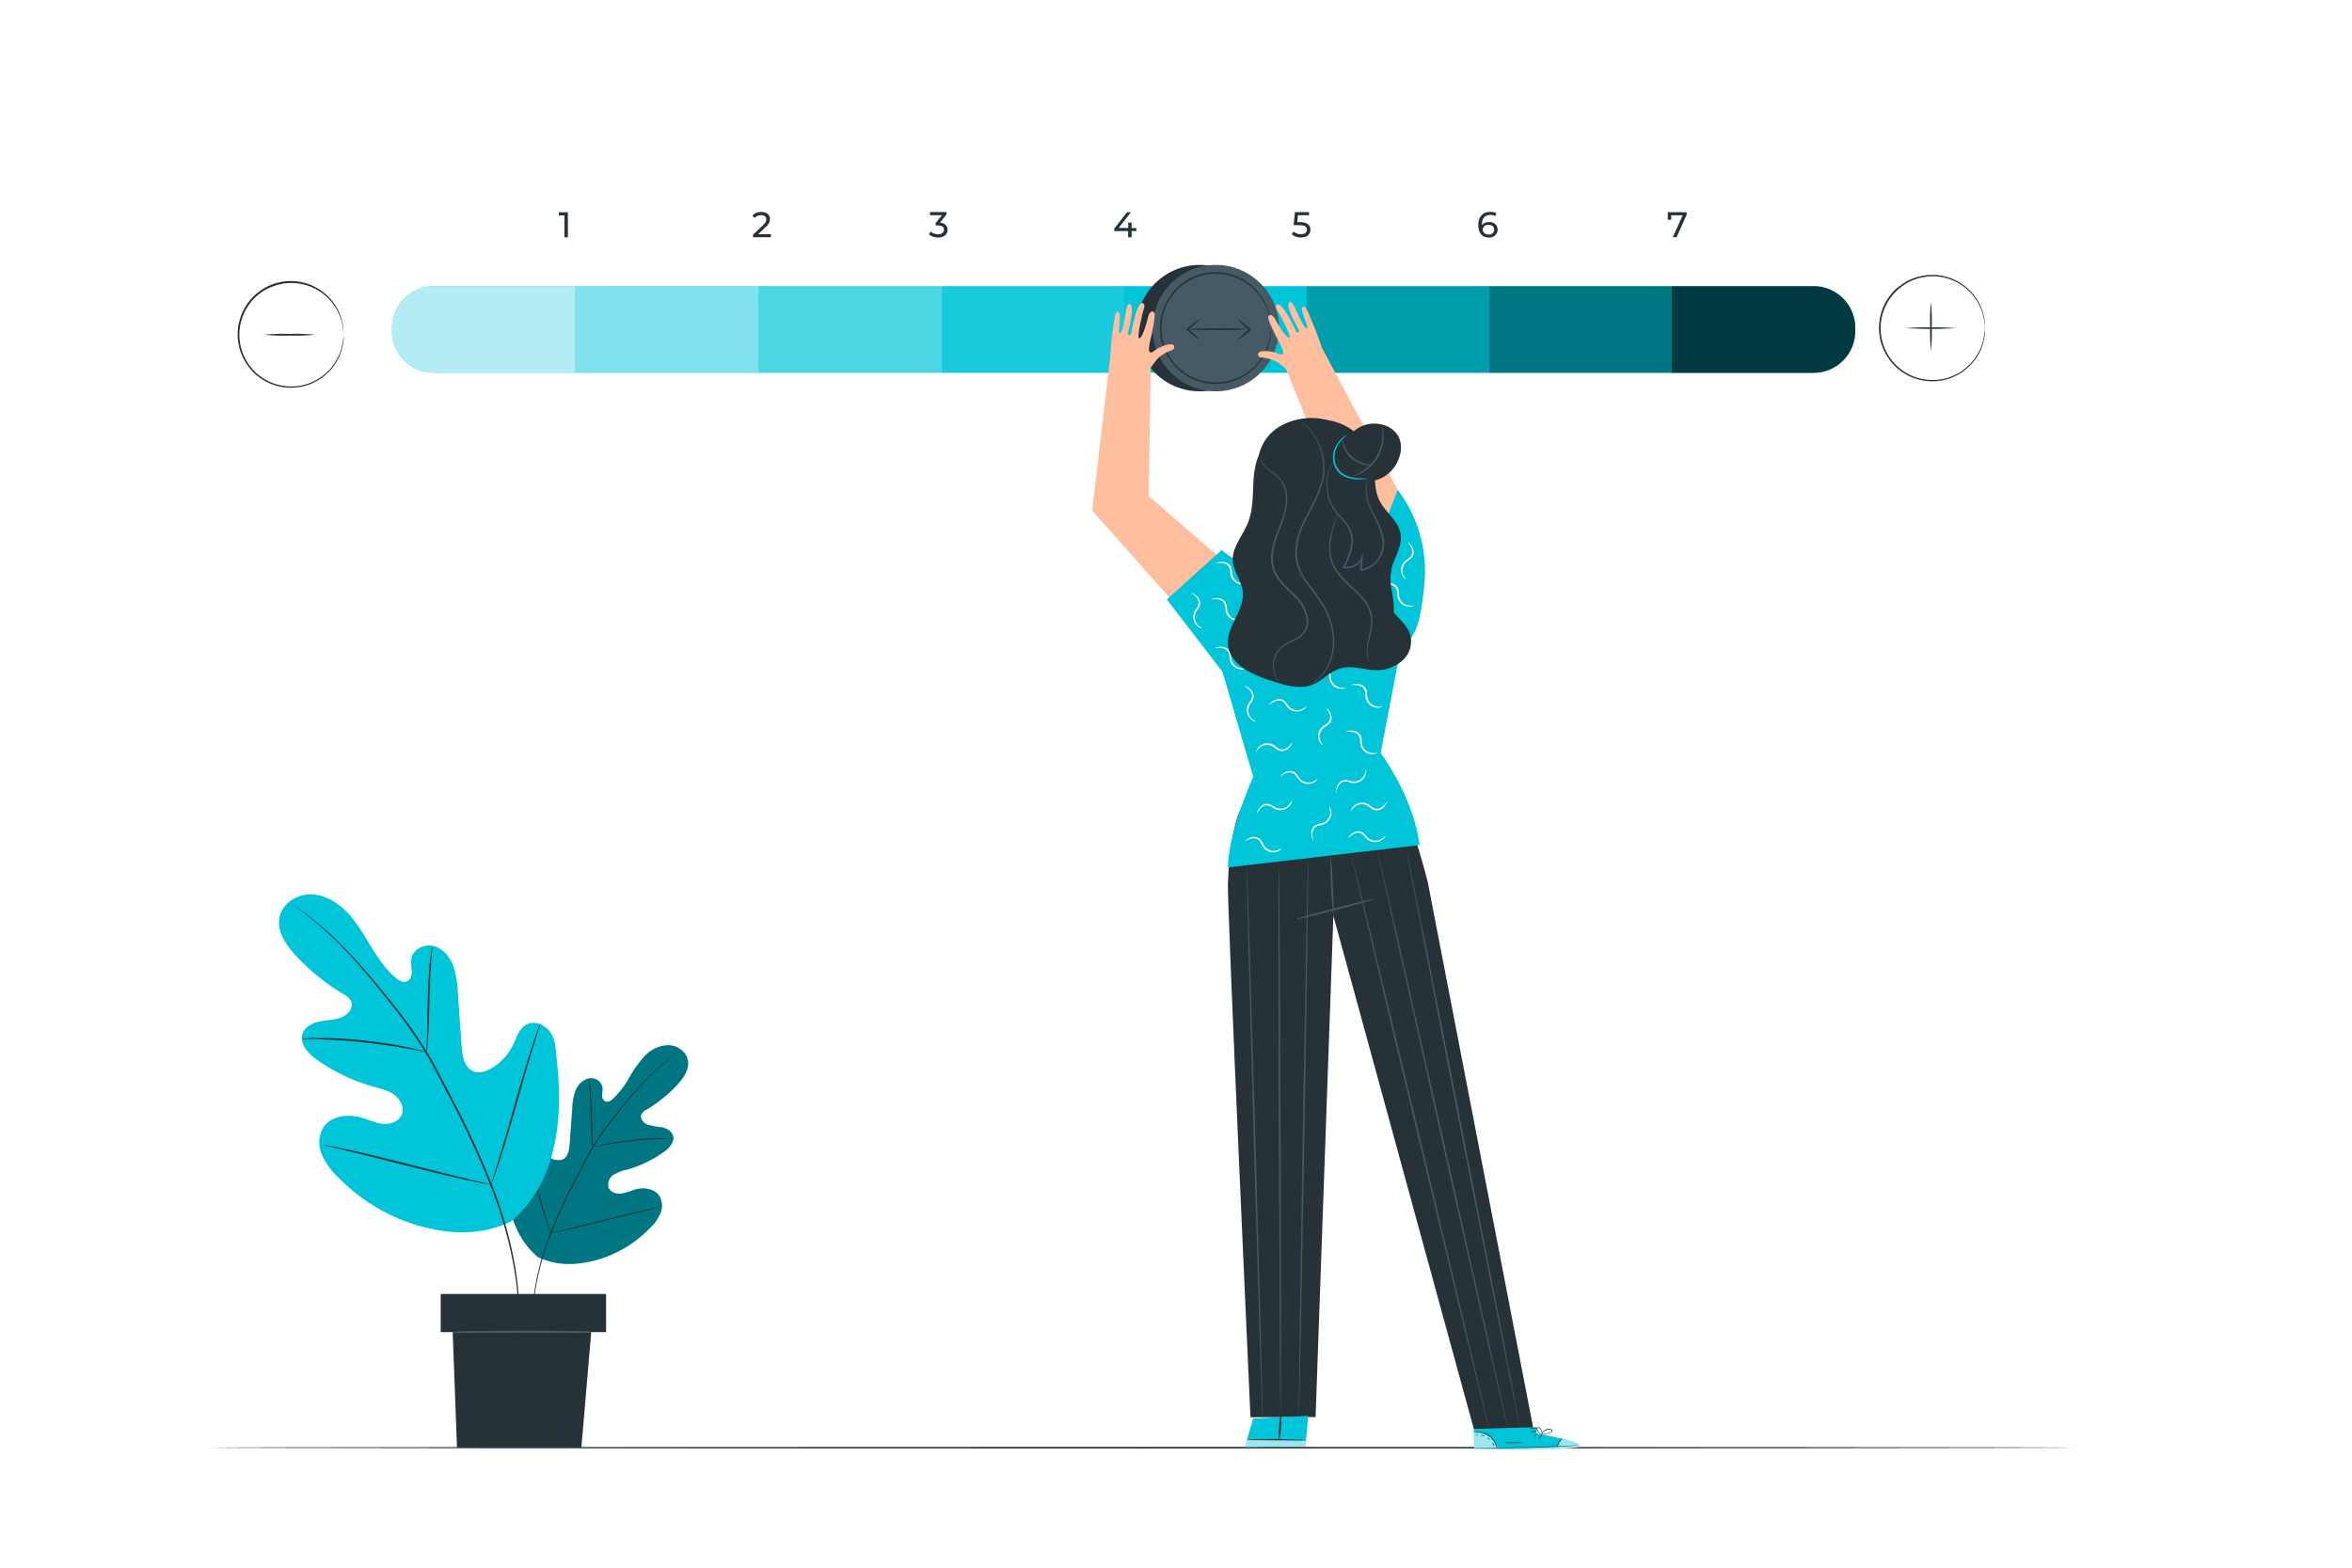 <svg class="animated" id="freepik_stories-degree" xmlns="http://www.w3.org/2000/svg" viewBox="0 0 750 500" version="1.1" xmlns:xlink="http://www.w3.org/1999/xlink" xmlns:svgjs="http://svgjs.com/svgjs"><style>svg#freepik_stories-degree:not(.animated) .animable {opacity: 0;}svg#freepik_stories-degree.animated #freepik--Thermostat--inject-2 {animation: 3s Infinite  linear shake;animation-delay: 0s;}            @keyframes shake {                10%, 90% {                    transform: translate3d(-1px, 0, 0);                  }                  20%, 80% {                    transform: translate3d(2px, 0, 0);                  }                  30%, 50%, 70% {                    transform: translate3d(-4px, 0, 0);                  }                  40%, 60% {                    transform: translate3d(4px, 0, 0);                  }            }        .animator-hidden { display: none; }</style><g id="freepik--background-complete--inject-2" class="animable animator-hidden" style="transform-origin: 432.13px 307.225px;"><path d="M580.05,225.48a29.59,29.59,0,0,1-5.19,2A30.91,30.91,0,0,1,569.5,229a28.69,28.69,0,0,1,5.19-2A30.91,30.91,0,0,1,580.05,225.48Z" style="fill: rgb(224, 224, 224); transform-origin: 574.775px 227.24px;" id="elwsxff7fkse" class="animable"></path><polygon points="445.99 417.7 445.99 461.49 451.85 461.49 459.72 417.2 445.99 417.7" style="fill: rgb(224, 224, 224); transform-origin: 452.855px 439.345px;" id="elmwwkuxcdjn" class="animable"></polygon><polygon points="499.29 417.7 499.29 461.49 505.15 461.49 513.02 417.2 499.29 417.7" style="fill: rgb(224, 224, 224); transform-origin: 506.155px 439.345px;" id="eljl1h4nevu49" class="animable"></polygon><polygon points="565.94 417.7 565.94 461.49 560.08 461.49 552.21 417.2 565.94 417.7" style="fill: rgb(224, 224, 224); transform-origin: 559.075px 439.345px;" id="elu7nt2c7sku" class="animable"></polygon><polygon points="603.39 417.7 603.39 461.49 597.52 461.49 589.65 417.2 603.39 417.7" style="fill: rgb(224, 224, 224); transform-origin: 596.52px 439.345px;" id="el57q8i3g9m0w" class="animable"></polygon><path d="M482.61,321.37s-23.17-6.68-29.56,2.23S446,418.3,446,418.3s41.36.76,42.12,0S482.61,321.37,482.61,321.37Z" style="fill: rgb(224, 224, 224); transform-origin: 467.092px 368.802px;" id="ele4xvg99qy2f" class="animable"></path><path d="M602.21,402.65l1-148.76a34.47,34.47,0,0,0-34.63-34.71H514A34,34,0,0,0,480,254l3.51,148.63Z" style="fill: rgb(235, 235, 235); transform-origin: 541.6px 310.915px;" id="el6ip0y4hqoc6" class="animable"></path><path d="M602.21,402.65s-21.06-31-45.8-32.07-78.07,0-78.07,0-23.64.9-25.29,30.18V418H602.21Z" style="fill: rgb(235, 235, 235); transform-origin: 527.63px 394.052px;" id="elpajvkois8u" class="animable"></path><path d="M553.8,371.47l-61.23-.32c-6.39,0-13.66-.82-19.86.94-18.25,5.18-20.93,28.52-19.48,44.62.06.66-1,.66-1,0-1.21-13.5.21-32.41,11.76-41.4,6.66-5.18,14.4-5.26,22.35-5.22l67.49.35a.52.52,0,0,1,0,1Z" style="fill: rgb(224, 224, 224); transform-origin: 503.041px 393.645px;" id="elctd2qqtfbom" class="animable"></path><path d="M496.81,223.83a15.91,15.91,0,0,1,1.57-.47c.52-.09,1.18-.21,2-.33s1.68-.2,2.69-.29c4.06-.35,10-.56,17.25-.6,3.64,0,7.63,0,11.91.06a123.65,123.65,0,0,1,13.68.63,62.3,62.3,0,0,1,7.3,1.31,33.8,33.8,0,0,1,7.31,2.6,27.94,27.94,0,0,1,6.42,4.83,27.33,27.33,0,0,1,5,6.61,18.63,18.63,0,0,1,1.52,3.91,27.89,27.89,0,0,1,.63,4.07c.32,2.69.58,5.35.84,8,.5,5.22.87,10.27,1.18,15.08.6,9.61.87,18.29,1.05,25.57s.24,13.18.29,17.25c0,2,0,3.59,0,4.69v1.22a3.24,3.24,0,0,1,0,.41,2.64,2.64,0,0,1,0-.41c0-.3,0-.7,0-1.22,0-1.1-.08-2.67-.14-4.69-.1-4.1-.26-10-.45-17.24s-.53-15.95-1.16-25.55c-.32-4.8-.7-9.84-1.21-15.06-.26-2.6-.52-5.25-.85-7.94a26.63,26.63,0,0,0-.61-4,18.36,18.36,0,0,0-1.48-3.8,26.45,26.45,0,0,0-4.88-6.48,27,27,0,0,0-6.3-4.74,32.72,32.72,0,0,0-7.19-2.57,61.1,61.1,0,0,0-7.24-1.33,127.59,127.59,0,0,0-13.62-.67c-4.28-.08-8.27-.12-11.91-.12-7.28,0-13.17.15-17.23.43-1,.08-1.91.18-2.7.24l-2,.28c-.53.1-.92.23-1.19.29Z" style="fill: rgb(224, 224, 224); transform-origin: 537.133px 270.26px;" id="el2eo4hehilvh" class="animable"></path><path d="M584.12,263a38.46,38.46,0,0,1-8.49,3,20.41,20.41,0,0,1,4.16-1.73A19.68,19.68,0,0,1,584.12,263Z" style="fill: rgb(224, 224, 224); transform-origin: 579.875px 264.5px;" id="el4m84ns1br5m" class="animable"></path><path d="M579.51,271.5c0,.14-.88.22-2,.17s-1.93-.2-1.93-.34.88-.23,2-.18S579.52,271.36,579.51,271.5Z" style="fill: rgb(224, 224, 224); transform-origin: 577.545px 271.411px;" id="elixbefyf86d" class="animable"></path><path d="M544.48,268.65s.18-.14.58-.16a2.29,2.29,0,0,1,1.54.56,2.21,2.21,0,0,1,.76,2.32,2.64,2.64,0,0,1-2.28,1.93,2.73,2.73,0,0,1-2.55-1.57,2.49,2.49,0,0,1,.18-2.44,2.66,2.66,0,0,1,1.25-1.06c.36-.14.58-.13.59-.1a3.45,3.45,0,0,0-1.53,1.35,2.18,2.18,0,0,0-.06,2,2.27,2.27,0,0,0,2.09,1.26,2.19,2.19,0,0,0,1.85-1.54,1.87,1.87,0,0,0-.54-1.92,2.3,2.3,0,0,0-1.31-.63C544.7,268.65,544.49,268.7,544.48,268.65Z" style="fill: rgb(224, 224, 224); transform-origin: 544.866px 270.706px;" id="el69o0klxey53" class="animable"></path><path d="M546.48,254.88c.06.07-.66.6-1.55,1.69a10.69,10.69,0,0,0-1.87,10.26c.44,1.33.93,2.08.85,2.12a5.18,5.18,0,0,1-1.2-2,10.09,10.09,0,0,1,1.95-10.63A5.3,5.3,0,0,1,546.48,254.88Z" style="fill: rgb(224, 224, 224); transform-origin: 544.23px 261.915px;" id="eltfgncc2o4k" class="animable"></path><path d="M545.14,288a7.14,7.14,0,0,1-1.53-2.05,15,15,0,0,1-1.85-5.88,14.33,14.33,0,0,1,.06-3.42,5.3,5.3,0,0,1,1.06-2.62,3.09,3.09,0,0,1,1.58-1.07c.44-.12.7-.07.7,0a3.65,3.65,0,0,0-2,1.33c-.92,1.2-1.1,3.45-.89,5.77a16.67,16.67,0,0,0,1.66,5.76C544.62,287.12,545.21,287.89,545.14,288Z" style="fill: rgb(224, 224, 224); transform-origin: 543.423px 280.444px;" id="ele5tkxv5i2pu" class="animable"></path><path d="M536.68,270.46a3,3,0,0,1,2.57-1,3.07,3.07,0,0,1,2.59,1,13.91,13.91,0,0,0-2.58-.48A13.7,13.7,0,0,0,536.68,270.46Z" style="fill: rgb(224, 224, 224); transform-origin: 539.26px 269.951px;" id="elqiir9a96qrt" class="animable"></path><path d="M509.74,268.65s.18-.14.58-.16a2.3,2.3,0,0,1,1.54.56,2.24,2.24,0,0,1,.76,2.32,2.64,2.64,0,0,1-2.28,1.93,2.71,2.71,0,0,1-2.55-1.57,2.52,2.52,0,0,1,.17-2.44,2.71,2.71,0,0,1,1.25-1.06c.37-.14.59-.13.59-.1a3.41,3.41,0,0,0-1.52,1.35,2.15,2.15,0,0,0-.06,2,2.27,2.27,0,0,0,2.08,1.26,2.19,2.19,0,0,0,1.86-1.54,1.87,1.87,0,0,0-.54-1.92,2.3,2.3,0,0,0-1.31-.63C510,268.65,509.75,268.7,509.74,268.65Z" style="fill: rgb(224, 224, 224); transform-origin: 510.124px 270.706px;" id="elmwkke88i2r9" class="animable"></path><path d="M511.74,254.88c.06.07-.66.6-1.55,1.69a10.62,10.62,0,0,0-1.87,10.26c.44,1.33.92,2.08.85,2.12a5.18,5.18,0,0,1-1.2-2,10.26,10.26,0,0,1-.57-5.59,10.37,10.37,0,0,1,2.51-5A5.27,5.27,0,0,1,511.74,254.88Z" style="fill: rgb(224, 224, 224); transform-origin: 509.493px 261.915px;" id="eltx8s72kk5mb" class="animable"></path><path d="M510.4,288a6.93,6.93,0,0,1-1.53-2.05A14.87,14.87,0,0,1,507,280a14.33,14.33,0,0,1,.06-3.42,5.21,5.21,0,0,1,1.06-2.62,3.09,3.09,0,0,1,1.58-1.07c.44-.12.7-.07.7,0a3.61,3.61,0,0,0-2,1.33c-.93,1.2-1.1,3.45-.89,5.77a16.9,16.9,0,0,0,1.65,5.76C509.88,287.12,510.47,287.89,510.4,288Z" style="fill: rgb(224, 224, 224); transform-origin: 508.666px 280.409px;" id="elrcghy97of89" class="animable"></path><path d="M501.93,270.46a3.81,3.81,0,0,1,5.17,0,13.91,13.91,0,0,0-2.59-.48A14.14,14.14,0,0,0,501.93,270.46Z" style="fill: rgb(224, 224, 224); transform-origin: 504.515px 269.954px;" id="elryjuv8s63d" class="animable"></path><path d="M601.58,320.38s-35.43-9.17-41.83,2.89-7.54,95.13-7.54,95.13,51.15,1.88,51.27-.27S601.58,320.38,601.58,320.38Z" style="fill: rgb(245, 245, 245); transform-origin: 577.848px 368.102px;" id="elot8v0vtud5h" class="animable"></path><path d="M603.49,320s-23.4-6-29.79,2.88-8.07,95.94-8.07,95.94,37.34,1.1,38.1.35S603.49,320,603.49,320Z" style="fill: rgb(235, 235, 235); transform-origin: 584.823px 368.725px;" id="elivcutnayn9t" class="animable"></path><path d="M589.79,363.35s.09-.2.43-.23a1.17,1.17,0,0,1,1.13.74,3.7,3.7,0,0,1,.21,2A1.88,1.88,0,0,1,591,367a1.57,1.57,0,0,1-1.33.36,1.82,1.82,0,0,1-1.4-1.2,2.36,2.36,0,0,1,0-1.62,3.3,3.3,0,0,1,1.48-1.62l0,.21c-.39-.17-.6-.28-.58-.32s.24,0,.65.1l.22.05-.19.16a3.55,3.55,0,0,0-1.2,1.57,2,2,0,0,0,0,1.29,1.31,1.31,0,0,0,1,.86,1.13,1.13,0,0,0,1.32-1.05A3.8,3.8,0,0,0,591,364a1,1,0,0,0-.8-.69C590,363.29,589.81,363.39,589.79,363.35Z" style="fill: rgb(224, 224, 224); transform-origin: 589.87px 365.091px;" id="eliqfjz5uk5vn" class="animable"></path><path d="M583.13,347.57a11.19,11.19,0,0,1,1.45,2.12,50.25,50.25,0,0,1,2.83,5.53,50.76,50.76,0,0,1,2.11,5.85,10.83,10.83,0,0,1,.56,2.51,15.16,15.16,0,0,1-.91-2.4c-.52-1.49-1.28-3.54-2.24-5.75s-1.94-4.16-2.67-5.56A14.61,14.61,0,0,1,583.13,347.57Z" style="fill: rgb(224, 224, 224); transform-origin: 586.605px 355.575px;" id="elckj6cm91x4" class="animable"></path><path d="M597.09,349a11.44,11.44,0,0,1-.9,2.19c-.61,1.32-1.44,3.15-2.33,5.18s-1.63,3.9-2.18,5.25a12,12,0,0,1-1,2.16,9.53,9.53,0,0,1,.62-2.29c.46-1.38,1.17-3.28,2.06-5.32s1.78-3.86,2.47-5.15A10.32,10.32,0,0,1,597.09,349Z" style="fill: rgb(224, 224, 224); transform-origin: 593.885px 356.39px;" id="elnbcz7mum21b" class="animable"></path><path d="M583.29,391.67a3.18,3.18,0,0,1,.06-1c.07-.65.2-1.57.38-2.71.36-2.28.94-5.42,1.72-8.86s1.6-6.52,2.25-8.74c.33-1.11.61-2,.82-2.61a4.16,4.16,0,0,1,.37-.93,30.28,30.28,0,0,1-.83,3.64c-.57,2.23-1.33,5.32-2.11,8.75s-1.4,6.55-1.86,8.81A31.94,31.94,0,0,1,583.29,391.67Z" style="fill: rgb(224, 224, 224); transform-origin: 586.082px 379.245px;" id="elollts32qgm" class="animable"></path><path d="M597.07,382.14a11.87,11.87,0,0,1-.84-2.27c-.48-1.41-1.17-3.35-2-5.45s-1.72-4-2.37-5.31a12.65,12.65,0,0,1-1-2.21,9.33,9.33,0,0,1,1.31,2,49.61,49.61,0,0,1,4.42,10.82A10.22,10.22,0,0,1,597.07,382.14Z" style="fill: rgb(224, 224, 224); transform-origin: 593.965px 374.52px;" id="eljdjgim4b11b" class="animable"></path><g id="eliyt9evlllch"><rect x="289.37" y="434.76" width="6.77" height="26.91" style="fill: rgb(235, 235, 235); transform-origin: 292.755px 448.215px; transform: rotate(180deg);" class="animable"></rect></g><g id="elu99mzd3hhoe"><rect x="203.93" y="434.76" width="6.77" height="26.91" style="fill: rgb(235, 235, 235); transform-origin: 207.315px 448.215px; transform: rotate(180deg);" class="animable"></rect></g><g id="el4lbvk0kj0o6"><rect x="244.35" y="434.76" width="6.77" height="26.91" style="fill: rgb(224, 224, 224); transform-origin: 247.735px 448.215px; transform: rotate(180deg);" class="animable"></rect></g><g id="ell408760t4b"><rect x="171.7" y="434.76" width="6.77" height="26.91" style="fill: rgb(224, 224, 224); transform-origin: 175.085px 448.215px; transform: rotate(180deg);" class="animable"></rect></g><rect x="203.81" y="372.7" width="92.34" height="62.06" style="fill: rgb(235, 235, 235); transform-origin: 249.98px 403.73px;" id="elf53hr8hse6l" class="animable"></rect><rect x="170.51" y="372.7" width="33.3" height="62.06" style="fill: rgb(224, 224, 224); transform-origin: 187.16px 403.73px;" id="elnh07fukglg" class="animable"></rect><path d="M212.53,403.73a2.37,2.37,0,0,0,0-.35c0-.24,0-.57,0-1,0-.9,0-2.2,0-3.88,0-3.38.05-8.3.08-14.5l-.15.15,74.32.09-.24-.24h0v19.72l.24-.24-53,.11-15.61.07-4.22,0-1.09,0h-.39l.35,0H214l4.16,0,15.57.06,53.17.11h.25V384h0l-.25-.25-74.32.1h-.15V384c0,6.24.07,11.19.09,14.59,0,1.66,0,3,0,3.84,0,.42,0,.74,0,1S212.53,403.74,212.53,403.73Z" style="fill: rgb(224, 224, 224); transform-origin: 249.79px 393.79px;" id="elku4zd9itkil" class="animable"></path><path d="M246.44,393.86a3.26,3.26,0,1,0,3.25-3.25A3.26,3.26,0,0,0,246.44,393.86Z" style="fill: rgb(224, 224, 224); transform-origin: 249.7px 393.87px;" id="el0n6e4ds0esao" class="animable"></path><path d="M282.31,349l-3.64,5.23s8.18,2.27,8.18,9.55-5,8.64-10.45,8.64-10.69-1.59-10.46-8.87,7-10,7-10L269.57,349Z" style="fill: rgb(245, 245, 245); transform-origin: 276.391px 360.71px;" id="el3qjk697g161" class="animable"></path><path d="M179.52,358.68V372h57.3a6.66,6.66,0,0,0,6.66-6.66h0a6.66,6.66,0,0,0-6.66-6.66" style="fill: rgb(224, 224, 224); transform-origin: 211.5px 365.34px;" id="elzup9fipcwzo" class="animable"></path><g id="elmgkk7hqszb"><path d="M181.27,361.47h21a0,0,0,0,1,0,0v7.74a0,0,0,0,1,0,0h-21a1.75,1.75,0,0,1-1.75-1.75v-4.25A1.75,1.75,0,0,1,181.27,361.47Z" style="fill: rgb(250, 250, 250); transform-origin: 190.895px 365.34px; transform: rotate(180deg);" class="animable"></path></g><path d="M179.52,345.88V359.2h57.3a6.66,6.66,0,0,0,6.66-6.66h0a6.66,6.66,0,0,0-6.66-6.66Z" style="fill: rgb(245, 245, 245); transform-origin: 211.5px 352.54px;" id="elkqvm4f215s" class="animable"></path><g id="elhaisnfqvbig"><path d="M181.27,348.67h21a0,0,0,0,1,0,0v7.74a0,0,0,0,1,0,0h-21a1.75,1.75,0,0,1-1.75-1.75v-4.25A1.75,1.75,0,0,1,181.27,348.67Z" style="fill: rgb(224, 224, 224); transform-origin: 190.895px 352.54px; transform: rotate(180deg);" class="animable"></path></g><g id="elxyjf1ewyy9m"><rect x="640.13" y="135.98" width="2" height="104.74" style="fill: rgb(224, 224, 224); transform-origin: 641.13px 188.35px; transform: rotate(-65.38deg);" class="animable"></rect></g><rect x="664.86" y="199.69" width="2" height="261.8" style="fill: rgb(224, 224, 224); transform-origin: 665.86px 330.59px;" id="elnhzj8kmgjym" class="animable"></rect><g id="elb10iquxyrw8"><rect x="663.48" y="268.93" width="5.16" height="35.14" rx="2.32" style="fill: rgb(245, 245, 245); transform-origin: 666.06px 286.5px; transform: rotate(180deg);" class="animable"></rect></g><path d="M595.81,166.43,593.15,171l-11.84-6.88,3-4.7a6.72,6.72,0,0,1,8.84-2.3h0A6.73,6.73,0,0,1,595.81,166.43Z" style="fill: rgb(235, 235, 235); transform-origin: 589.012px 163.66px;" id="elpz9gd3j2ze" class="animable"></path><polygon points="593.52 169.2 600.27 201.13 551.33 173.41 581.31 164.12 593.52 169.2" style="fill: rgb(245, 245, 245); transform-origin: 575.8px 182.625px;" id="elbs7qm6fardv" class="animable"></polygon><path d="M549,174.73c2.45-4.53,16-2,30.17,5.73S603,198.05,600.5,202.58s-16,2-30.17-5.72S546.59,179.26,549,174.73Z" style="fill: rgb(224, 224, 224); transform-origin: 574.761px 188.655px;" id="eltiocl8ojdxq" class="animable"></path><path d="M693.75,461.49H637.2s8.41-8.57,28.66-7.74S693.75,461.49,693.75,461.49Z" style="fill: rgb(224, 224, 224); transform-origin: 665.475px 457.592px;" id="ellxc17ncd5p" class="animable"></path><path d="M662,199.73a3.84,3.84,0,1,0,3.83-3.84A3.83,3.83,0,0,0,662,199.73Z" style="fill: rgb(245, 245, 245); transform-origin: 665.84px 199.73px;" id="elehebz6yzmae" class="animable"></path><polygon points="593.59 158.19 596.27 153.64 593.95 152.78 591.83 157.55 593.59 158.19" style="fill: rgb(235, 235, 235); transform-origin: 594.05px 155.485px;" id="el498ydvsv6xo" class="animable"></polygon><path d="M581.31,163.85a23,23,0,0,1,7,1.68,22.66,22.66,0,0,1,5.84,4.24,5.72,5.72,0,0,0-1.32-1.71,14.86,14.86,0,0,0-9.37-4.32A5.92,5.92,0,0,0,581.31,163.85Z" style="fill: rgb(224, 224, 224); transform-origin: 587.73px 166.729px;" id="elkds509fhnwn" class="animable"></path><path d="M582.76,182.49V192a4.59,4.59,0,0,1-1.07,3c-1.22,1.38-3.74,2.48-8.86-.22-6-3.18-5.42-6.75-4.45-8.68a4.82,4.82,0,0,1,1.86-1.94l7.64-4.45Z" style="fill: rgb(250, 250, 250); transform-origin: 575.265px 188.074px;" id="el5ev8uxi89j" class="animable"></path><path d="M579.55,180.74a7.62,7.62,0,0,0-.57,1.11,28.27,28.27,0,0,1-1.65,3c-.38.61-.82,1.25-1.31,1.93a4.5,4.5,0,0,1-.83.91,1.15,1.15,0,0,1-1.08.22.88.88,0,0,1,.18-1.7,2.43,2.43,0,0,1,1.36.32,13.64,13.64,0,0,1,1.41.75,15.39,15.39,0,0,1,1.34.87c.43.3.77.62.72,1a2.54,2.54,0,0,1-.53,1.22c-.25.3-.63.2-.88-.11a1.12,1.12,0,0,1-.11-1.1,7.42,7.42,0,0,1,.56-1.13c.4-.73.78-1.42,1.14-2.05l1.61-3a5.82,5.82,0,0,0,.53-1.13,4.81,4.81,0,0,0-.71,1L579,185.76c-.37.63-.76,1.31-1.19,2a7.91,7.91,0,0,0-.61,1.2,2.13,2.13,0,0,0-.13.76,1.38,1.38,0,0,0,.29.78,1.16,1.16,0,0,0,.74.48,1,1,0,0,0,.89-.31,2.59,2.59,0,0,0,.44-.71,2.53,2.53,0,0,0,.23-.82,1.29,1.29,0,0,0-.28-.9,2.88,2.88,0,0,0-.64-.58,16.36,16.36,0,0,0-1.38-.9,15.59,15.59,0,0,0-1.45-.77,2.94,2.94,0,0,0-1.67-.36,1.42,1.42,0,0,0-1.17,1.27,1.4,1.4,0,0,0,.9,1.39,1.56,1.56,0,0,0,1.52-.3,4.87,4.87,0,0,0,.92-1c.48-.7.91-1.36,1.27-2a22.25,22.25,0,0,0,1.52-3.06A4.49,4.49,0,0,0,579.55,180.74Z" style="fill: rgb(224, 224, 224); transform-origin: 577.254px 185.866px;" id="el8evemleatph" class="animable"></path><g id="elgr6vl1s19a"><rect x="176.43" y="183.68" width="107.76" height="70.85" style="fill: rgb(224, 224, 224); transform-origin: 230.31px 219.105px; transform: rotate(-90deg);" class="animable"></rect></g><g id="elkvapk8gqtpe"><rect x="180.07" y="186.74" width="100.21" height="64.78" style="fill: rgb(250, 250, 250); transform-origin: 230.175px 219.13px; transform: rotate(-90deg);" class="animable"></rect></g><g id="elnkrs4ladivh"><rect x="213.96" y="210.22" width="32.69" height="17.83" style="fill: rgb(224, 224, 224); transform-origin: 230.305px 219.135px; transform: rotate(-90deg);" class="animable"></rect></g></g><g id="freepik--Floor--inject-2" class="animable" style="transform-origin: 364px 461.71px;"><path d="M661,461.71c0,.14-133,.26-297,.26s-297-.12-297-.26,133-.26,297-.26S661,461.57,661,461.71Z" style="fill: rgb(38, 50, 56); transform-origin: 364px 461.71px;" id="el1odg3d97atw" class="animable"></path></g><g id="freepik--Thermostat--inject-2" class="animable animator-active" style="transform-origin: 354.391px 100.364px;"><path d="M138.24,91.27h45.15a0,0,0,0,1,0,0v27.64a0,0,0,0,1,0,0H138.24A13.28,13.28,0,0,1,125,105.63v-1.08A13.28,13.28,0,0,1,138.24,91.27Z" style="fill: rgb(0, 196, 216); transform-origin: 154.195px 105.09px;" id="elzut09sm6rv" class="animable"></path><g id="elvh6984io1ek"><g style="opacity: 0.7; transform-origin: 154.195px 105.09px;" class="animable"><path d="M138.24,91.27h45.15a0,0,0,0,1,0,0v27.64a0,0,0,0,1,0,0H138.24A13.28,13.28,0,0,1,125,105.63v-1.08A13.28,13.28,0,0,1,138.24,91.27Z" style="fill: rgb(255, 255, 255); transform-origin: 154.195px 105.09px;" id="elqqqkdvs6hds" class="animable"></path></g></g><rect x="183.39" y="91.27" width="58.43" height="27.64" style="fill: rgb(0, 196, 216); transform-origin: 212.605px 105.09px;" id="elh0dvre9p8ac" class="animable"></rect><g id="elvio87pmfbqo"><g style="opacity: 0.5; transform-origin: 212.605px 105.09px;" class="animable"><rect x="183.39" y="91.27" width="58.43" height="27.64" style="fill: rgb(255, 255, 255); transform-origin: 212.605px 105.09px;" id="elhtmi9f9tadt" class="animable"></rect></g></g><rect x="241.83" y="91.27" width="58.43" height="27.64" style="fill: rgb(0, 196, 216); transform-origin: 271.045px 105.09px;" id="el1szdp94fh6f" class="animable"></rect><g id="ely4hm7v0rbe"><g style="opacity: 0.3; transform-origin: 271.045px 105.09px;" class="animable"><rect x="241.83" y="91.27" width="58.43" height="27.64" style="fill: rgb(255, 255, 255); transform-origin: 271.045px 105.09px;" id="el3rw47s034y8" class="animable"></rect></g></g><rect x="300.26" y="91.27" width="58.43" height="27.64" style="fill: rgb(0, 196, 216); transform-origin: 329.475px 105.09px;" id="elvotks0vl0o" class="animable"></rect><g id="el77x63ae7zlt"><g style="opacity: 0.1; transform-origin: 329.475px 105.09px;" class="animable"><rect x="300.26" y="91.27" width="58.43" height="27.64" style="fill: rgb(255, 255, 255); transform-origin: 329.475px 105.09px;" id="ely2h6lo4j81d" class="animable"></rect></g></g><rect x="358.45" y="91.27" width="58.43" height="27.64" style="fill: rgb(0, 196, 216); transform-origin: 387.665px 105.09px;" id="eleaqsqtspk0i" class="animable"></rect><rect x="416.69" y="91.27" width="58.43" height="27.64" style="fill: rgb(0, 196, 216); transform-origin: 445.905px 105.09px;" id="elnvtkh271vtb" class="animable"></rect><g id="elisqfnqmsswi"><g style="opacity: 0.2; transform-origin: 445.905px 105.09px;" class="animable"><rect x="416.69" y="91.27" width="58.43" height="27.64" id="el8c7muh99tv3" class="animable" style="transform-origin: 445.905px 105.09px;"></rect></g></g><rect x="474.92" y="91.27" width="58.43" height="27.64" style="fill: rgb(0, 196, 216); transform-origin: 504.135px 105.09px;" id="el1u12uwkdu7a" class="animable"></rect><path d="M533.16,91.27h45.15a13.28,13.28,0,0,1,13.28,13.28v1.08a13.28,13.28,0,0,1-13.28,13.28H533.16a0,0,0,0,1,0,0V91.27A0,0,0,0,1,533.16,91.27Z" style="fill: rgb(0, 196, 216); transform-origin: 562.375px 105.09px;" id="elwqt2o4y5eb" class="animable"></path><g id="elat4bbi7jhz"><g style="opacity: 0.4; transform-origin: 504.135px 105.09px;" class="animable"><rect x="474.92" y="91.27" width="58.43" height="27.64" id="elv1vhbmyg1dm" class="animable" style="transform-origin: 504.135px 105.09px;"></rect></g></g><g id="eloiwjex34j3"><g style="opacity: 0.7; transform-origin: 562.375px 105.09px;" class="animable"><path d="M533.16,91.27h45.15a13.28,13.28,0,0,1,13.28,13.28v1.08a13.28,13.28,0,0,1-13.28,13.28H533.16a0,0,0,0,1,0,0V91.27A0,0,0,0,1,533.16,91.27Z" id="el9oj5wh5umnv" class="animable" style="transform-origin: 562.375px 105.09px;"></path></g></g><g id="elhla2sv2r74m"><circle cx="382.56" cy="104.65" r="20.16" style="fill: rgb(38, 50, 56); transform-origin: 382.56px 104.65px; transform: rotate(-75.22deg);" class="animable"></circle></g><g id="elatm0liuwbhj"><circle cx="387.69" cy="104.65" r="20.16" style="fill: rgb(69, 90, 100); transform-origin: 387.69px 104.65px; transform: rotate(-45deg);" class="animable"></circle></g><path d="M405.27,104.65a27.31,27.31,0,0,0-.65-4.27,16.91,16.91,0,0,0-2-4.63,17.53,17.53,0,0,0-11.76-8.16,17.52,17.52,0,0,0-9.11.77,16.58,16.58,0,0,0-4.39,2.37,16,16,0,0,0-3.66,3.68,17.27,17.27,0,0,0,0,20.47,18.41,18.41,0,0,0,1.7,2,19.34,19.34,0,0,0,2,1.68,16.55,16.55,0,0,0,4.39,2.36,17.43,17.43,0,0,0,20.87-7.38,17.08,17.08,0,0,0,2-4.64,27.3,27.3,0,0,0,.65-4.26,1.16,1.16,0,0,1,0,.28c0,.22,0,.5,0,.84a8,8,0,0,1-.11,1.36,12.33,12.33,0,0,1-.33,1.83,16.47,16.47,0,0,1-1.91,4.74A17.74,17.74,0,0,1,391,122.12a17.83,17.83,0,0,1-9.36-.74,16.67,16.67,0,0,1-4.51-2.41,16.4,16.4,0,0,1-3.78-3.78,17.7,17.7,0,0,1,0-21.08A19.51,19.51,0,0,1,375.08,92a19.15,19.15,0,0,1,2-1.71,16.71,16.71,0,0,1,4.51-2.42,17.83,17.83,0,0,1,9.36-.74,17.71,17.71,0,0,1,11.93,8.43,16.54,16.54,0,0,1,1.91,4.73,12.56,12.56,0,0,1,.33,1.83,8.1,8.1,0,0,1,.11,1.36c0,.35,0,.62,0,.84A1.29,1.29,0,0,1,405.27,104.65Z" style="fill: rgb(38, 50, 56); transform-origin: 387.594px 104.625px;" id="elq2dq5ydazj" class="animable"></path><path d="M181.08,67.69v8H180v-7h-1.8v-1Z" style="fill: rgb(38, 50, 56); transform-origin: 179.64px 71.69px;" id="el3koohkuvxxm" class="animable"></path><path d="M245.83,74.67v1h-5.72v-.77l3.24-3.13c.84-.82,1-1.32,1-1.82,0-.82-.58-1.32-1.69-1.32a2.5,2.5,0,0,0-2,.86l-.78-.67a3.71,3.71,0,0,1,2.92-1.21c1.66,0,2.73.86,2.73,2.22a3.24,3.24,0,0,1-1.31,2.51l-2.43,2.34Z" style="fill: rgb(38, 50, 56); transform-origin: 242.855px 71.638px;" id="eluu0ln0mjm9b" class="animable"></path><path d="M302.14,73.32c0,1.34-1,2.43-3,2.43a4.54,4.54,0,0,1-2.93-1l.53-.9a3.57,3.57,0,0,0,2.4.85c1.19,0,1.88-.55,1.88-1.41s-.61-1.39-2-1.39h-.64v-.8l2-2.46h-3.83v-1h5.25v.78L299.74,71C301.34,71.19,302.14,72.09,302.14,73.32Z" style="fill: rgb(38, 50, 56); transform-origin: 299.175px 71.695px;" id="eldnijl7iqg5q" class="animable"></path><path d="M362.36,73.7h-1.52v2h-1.1v-2h-4.43v-.79l4.08-5.22h1.23l-3.91,5h3.06V71h1.07v1.73h1.52Z" style="fill: rgb(38, 50, 56); transform-origin: 358.835px 71.695px;" id="el846z0e1hmdt" class="animable"></path><path d="M417.87,73.27c0,1.38-1,2.48-3,2.48a4.6,4.6,0,0,1-2.93-1l.53-.9a3.57,3.57,0,0,0,2.39.85c1.2,0,1.89-.56,1.89-1.42s-.57-1.46-2.42-1.46H412.5l.43-4.17h4.49v1h-3.54l-.21,2.19h.88C416.93,70.87,417.87,71.86,417.87,73.27Z" style="fill: rgb(38, 50, 56); transform-origin: 414.905px 71.7px;" id="el6qm74s3yytc" class="animable"></path><path d="M477.57,73.24a2.57,2.57,0,0,1-2.82,2.51c-2.14,0-3.35-1.43-3.35-4,0-2.72,1.54-4.18,3.77-4.18a3.82,3.82,0,0,1,2,.47l-.43.89a2.72,2.72,0,0,0-1.53-.38c-1.61,0-2.65,1-2.65,3a2.72,2.72,0,0,0,0,.28,2.66,2.66,0,0,1,2.29-1A2.46,2.46,0,0,1,477.57,73.24Zm-1.1,0c0-.93-.71-1.53-1.82-1.53a1.65,1.65,0,0,0-1.83,1.55c0,.81.66,1.53,1.88,1.53A1.58,1.58,0,0,0,476.47,73.28Z" style="fill: rgb(38, 50, 56); transform-origin: 474.485px 71.665px;" id="elvnp6bo6afpe" class="animable"></path><path d="M537.84,67.69v.78l-3.22,7.19h-1.21l3.16-7h-3.65v1.43h-1.09V67.69Z" style="fill: rgb(38, 50, 56); transform-origin: 534.835px 71.675px;" id="elzvm9fmu2z6" class="animable"></path><path d="M382.71,108.53a27,27,0,0,1-4.22-3.3l-.05,0-.24-.2.25-.2a26.78,26.78,0,0,1,4.26-3.14,27.87,27.87,0,0,1-3.94,3.55v-.4l.05,0A28.44,28.44,0,0,1,382.71,108.53Z" style="fill: rgb(38, 50, 56); transform-origin: 380.455px 105.11px;" id="elc6k2ib96lfd" class="animable"></path><path d="M394.49,101.65a27.58,27.58,0,0,1,4.22,3.3l.05,0,.23.21-.24.19a27,27,0,0,1-4.26,3.15,27.4,27.4,0,0,1,3.93-3.55v.4l-.05,0A28.44,28.44,0,0,1,394.49,101.65Z" style="fill: rgb(38, 50, 56); transform-origin: 396.74px 105.075px;" id="ellaomj6t2wne" class="animable"></path><path d="M398.05,105a92.2,92.2,0,0,1-9.72.26,92.2,92.2,0,0,1-9.72-.26,87.43,87.43,0,0,1,9.72-.27A87.43,87.43,0,0,1,398.05,105Z" style="fill: rgb(38, 50, 56); transform-origin: 388.33px 104.994px;" id="elgfnayw2g6mt" class="animable"></path><path d="M109.61,106.76a28.07,28.07,0,0,0-.62-4.07,16.23,16.23,0,0,0-1.88-4.42,16.59,16.59,0,0,0-19.9-7A15.32,15.32,0,0,0,83,93.49,15,15,0,0,0,79.54,97a16.44,16.44,0,0,0,0,19.52A15.57,15.57,0,0,0,83,120a15.56,15.56,0,0,0,4.18,2.25,16.65,16.65,0,0,0,8.69.74,16.74,16.74,0,0,0,11.21-7.77,16.23,16.23,0,0,0,1.88-4.42,28.28,28.28,0,0,0,.62-4.07,1.1,1.1,0,0,1,0,.27v.8a7.39,7.39,0,0,1-.11,1.3,11.33,11.33,0,0,1-.32,1.75,15.64,15.64,0,0,1-1.82,4.51,16.88,16.88,0,0,1-11.39,8,16.89,16.89,0,0,1-8.92-.71,15.8,15.8,0,0,1-4.32-2.3,19.92,19.92,0,0,1-1.93-1.64,18.67,18.67,0,0,1-1.67-2,16.92,16.92,0,0,1,0-20.13,20.94,20.94,0,0,1,1.67-2,18.5,18.5,0,0,1,1.93-1.63,16,16,0,0,1,4.32-2.31,16.86,16.86,0,0,1,16,2.5,16.76,16.76,0,0,1,4.26,4.84,15.68,15.68,0,0,1,1.82,4.52,11.12,11.12,0,0,1,.32,1.75,7.32,7.32,0,0,1,.11,1.3v.8A1.1,1.1,0,0,1,109.61,106.76Z" style="fill: rgb(38, 50, 56); transform-origin: 92.695px 106.65px;" id="elfx164rn04k8" class="animable"></path><path d="M100.49,106.76a64.26,64.26,0,0,1-8.11.26,64.49,64.49,0,0,1-8.12-.26,62.3,62.3,0,0,1,8.12-.26A62.08,62.08,0,0,1,100.49,106.76Z" style="fill: rgb(38, 50, 56); transform-origin: 92.375px 106.758px;" id="el9ookxhsuvwt" class="animable"></path><path d="M633,104.65a27.46,27.46,0,0,0-.63-4.07,15.86,15.86,0,0,0-1.87-4.42,16.64,16.64,0,0,0-11.22-7.77,16.62,16.62,0,0,0-8.68.73,15.32,15.32,0,0,0-4.18,2.26A17.48,17.48,0,0,0,604.52,93a18.68,18.68,0,0,0-1.62,1.92,16.44,16.44,0,0,0,0,19.52,15.57,15.57,0,0,0,3.49,3.51,15.56,15.56,0,0,0,4.18,2.25,16.49,16.49,0,0,0,15.66-2.34,16.43,16.43,0,0,0,4.24-4.7,15.94,15.94,0,0,0,1.87-4.41,27.66,27.66,0,0,0,.63-4.07,1.1,1.1,0,0,1,0,.27c0,.21,0,.47,0,.8a7.39,7.39,0,0,1-.11,1.3,11.33,11.33,0,0,1-.32,1.75,15.93,15.93,0,0,1-1.82,4.51,16.88,16.88,0,0,1-11.39,8,17,17,0,0,1-8.93-.71,15.89,15.89,0,0,1-4.31-2.3,19.92,19.92,0,0,1-1.93-1.64,17.55,17.55,0,0,1-1.67-2,16.92,16.92,0,0,1,0-20.13,20.94,20.94,0,0,1,1.67-2A18.5,18.5,0,0,1,606.09,91a15.93,15.93,0,0,1,4.31-2.31,16.88,16.88,0,0,1,16.06,2.5A16.76,16.76,0,0,1,630.72,96a16,16,0,0,1,1.82,4.52,11.12,11.12,0,0,1,.32,1.75,7.29,7.29,0,0,1,.11,1.29c0,.33,0,.59,0,.8A1.23,1.23,0,0,1,633,104.65Z" style="fill: rgb(38, 50, 56); transform-origin: 616.085px 104.643px;" id="el6ddfp7yyft4" class="animable"></path><path d="M623.85,104.65a126.77,126.77,0,0,1-16.23,0,126.77,126.77,0,0,1,16.23,0Z" style="fill: rgb(38, 50, 56); transform-origin: 615.735px 104.65px;" id="eluhnrmb6tcgf" class="animable"></path><path d="M615.74,111.92a57.94,57.94,0,0,1-.26-7.83,58,58,0,0,1,.26-7.84,60.08,60.08,0,0,1,.26,7.84A60,60,0,0,1,615.74,111.92Z" style="fill: rgb(38, 50, 56); transform-origin: 615.738px 104.085px;" id="ell12fwhs6y7" class="animable"></path></g><g id="freepik--Plant--inject-2" class="animable" style="transform-origin: 154.197px 373.468px;"><path d="M171.6,401C162,393,160.67,379.6,162,367.73c.23-2,.17-4.1,1.26-5.77s3.38-2.69,5.09-1.71c1.42.81,1.93,2.58,2.65,4.06a11.61,11.61,0,0,0,4.31,4.82,4.43,4.43,0,0,0,4.05.69c1.79-.81,2.18-3.16,2.32-5.14.27-3.68.53-7.37.8-11.06a18.49,18.49,0,0,1,1.06-5.82,6.14,6.14,0,0,1,4.18-3.84,3.73,3.73,0,0,1,4.41,2.85,18.69,18.69,0,0,1-.14,2.47,2.09,2.09,0,0,0,1.06,2.05,2.38,2.38,0,0,0,2.24-.74,26,26,0,0,0,5.28-6.75,37.07,37.07,0,0,1,5-7,10.73,10.73,0,0,1,7.56-3.49c2.85.06,5.73,2.05,6.22,4.88s-1.35,5.55-3.29,7.66a44.41,44.41,0,0,1-9.88,8,3.66,3.66,0,0,0-1.67,1.53c-.53,1.28.62,2.69,1.88,3.23a23.33,23.33,0,0,0,4.58.88c1.52.3,3.14,1.11,3.61,2.62.65,2.08-1.21,4.07-3,5.32a37.93,37.93,0,0,1-11.69,5.58,12.78,12.78,0,0,0-4.32,1.69,3.67,3.67,0,0,0-1.5,4.1c.6,1.45,2.38,2,3.93,1.88a27.83,27.83,0,0,0,4.47-1.32c2.79-.81,6.29-.35,7.84,2.14a6.25,6.25,0,0,1,.23,5.58,14.33,14.33,0,0,1-3.38,4.65A38,38,0,0,1,190,401.93c-6.47,1.69-12.36,1.82-18.44-1" style="fill: rgb(0, 196, 216); transform-origin: 190.498px 368.244px;" id="elriku9omf9yq" class="animable"></path><g id="eltt2bmsyl53"><g style="opacity: 0.4; transform-origin: 190.498px 368.244px;" class="animable"><path d="M171.6,401C162,393,160.67,379.6,162,367.73c.23-2,.17-4.1,1.26-5.77s3.38-2.69,5.09-1.71c1.42.81,1.93,2.58,2.65,4.06a11.61,11.61,0,0,0,4.31,4.82,4.43,4.43,0,0,0,4.05.69c1.79-.81,2.18-3.16,2.32-5.14.27-3.68.53-7.37.8-11.06a18.49,18.49,0,0,1,1.06-5.82,6.14,6.14,0,0,1,4.18-3.84,3.73,3.73,0,0,1,4.41,2.85,18.69,18.69,0,0,1-.14,2.47,2.09,2.09,0,0,0,1.06,2.05,2.38,2.38,0,0,0,2.24-.74,26,26,0,0,0,5.28-6.75,37.07,37.07,0,0,1,5-7,10.73,10.73,0,0,1,7.56-3.49c2.85.06,5.73,2.05,6.22,4.88s-1.35,5.55-3.29,7.66a44.41,44.41,0,0,1-9.88,8,3.66,3.66,0,0,0-1.67,1.53c-.53,1.28.62,2.69,1.88,3.23a23.33,23.33,0,0,0,4.58.88c1.52.3,3.14,1.11,3.61,2.62.65,2.08-1.21,4.07-3,5.32a37.93,37.93,0,0,1-11.69,5.58,12.78,12.78,0,0,0-4.32,1.69,3.67,3.67,0,0,0-1.5,4.1c.6,1.45,2.38,2,3.93,1.88a27.83,27.83,0,0,0,4.47-1.32c2.79-.81,6.29-.35,7.84,2.14a6.25,6.25,0,0,1,.23,5.58,14.33,14.33,0,0,1-3.38,4.65A38,38,0,0,1,190,401.93c-6.47,1.69-12.36,1.82-18.44-1" id="elk3eocl0cjsh" class="animable" style="transform-origin: 190.498px 368.244px;"></path></g></g><path d="M216.7,335.29a1.15,1.15,0,0,1-.21.17l-.62.48c-.56.41-1.37,1-2.4,1.85a73.94,73.94,0,0,0-8.19,7.56c-1.62,1.71-3.31,3.67-5.09,5.8s-3.66,4.43-5.54,6.91a89.09,89.09,0,0,0-5.55,8.07c-.88,1.45-1.68,3-2.5,4.53s-1.65,3.14-2.48,4.74a180.71,180.71,0,0,0-8.54,18.47,88.09,88.09,0,0,0-4.57,16A64.79,64.79,0,0,0,169.94,421c0,1.33,0,2.35.06,3,0,.33,0,.6,0,.79v.28a1.14,1.14,0,0,1,0-.27c0-.2,0-.46-.06-.79-.07-.7-.11-1.73-.13-3.06a62.09,62.09,0,0,1,.95-11.19,87.1,87.1,0,0,1,4.51-16,179.16,179.16,0,0,1,8.53-18.52l2.49-4.74c.82-1.55,1.63-3.09,2.52-4.55a88.22,88.22,0,0,1,5.58-8.09c1.9-2.48,3.79-4.77,5.58-6.9s3.5-4.07,5.13-5.78a69.52,69.52,0,0,1,8.29-7.49c1-.81,1.88-1.4,2.44-1.8l.65-.45A1.12,1.12,0,0,1,216.7,335.29Z" style="fill: rgb(38, 50, 56); transform-origin: 193.254px 380.18px;" id="elpu3njeoakd" class="animable"></path><path d="M188.9,365.93a5.11,5.11,0,0,1-.12-.86c-.06-.55-.13-1.36-.19-2.35-.12-2-.2-4.75-.27-7.78s-.2-5.79-.35-7.77c-.08-1-.14-1.79-.2-2.35a3.51,3.51,0,0,1,0-.86,3.83,3.83,0,0,1,.18.84c.1.55.21,1.35.31,2.35.23,2,.38,4.74.46,7.78s.13,5.71.17,7.78c0,.93.05,1.72.07,2.35A3.68,3.68,0,0,1,188.9,365.93Z" style="fill: rgb(38, 50, 56); transform-origin: 188.354px 354.945px;" id="el72c3z9lswr2" class="animable"></path><path d="M214.69,363.18a4.78,4.78,0,0,1-1,0c-.66,0-1.61,0-2.78.06-2.35.07-5.59.27-9.15.66s-6.78.88-9.09,1.31c-1.16.2-2.09.39-2.73.52a4.68,4.68,0,0,1-1,.16,6.64,6.64,0,0,1,1-.3c.64-.17,1.57-.4,2.72-.64,2.31-.49,5.53-1,9.1-1.42a91.15,91.15,0,0,1,9.19-.55c1.17,0,2.13,0,2.78.06A6.05,6.05,0,0,1,214.69,363.18Z" style="fill: rgb(38, 50, 56); transform-origin: 201.815px 364.435px;" id="el4f73f9gi6op" class="animable"></path><path d="M175.61,393.3a1.22,1.22,0,0,1-.15-.32c-.1-.26-.22-.57-.36-1-.31-.83-.73-2-1.23-3.55-1-3-2.24-7.21-3.55-11.86s-2.52-8.85-3.46-11.88c-.46-1.47-.83-2.68-1.11-3.58l-.3-1a1.2,1.2,0,0,1-.08-.35,1.22,1.22,0,0,1,.15.32c.1.26.22.57.36.95.31.83.73,2.05,1.23,3.55,1,3,2.24,7.21,3.56,11.86s2.52,8.86,3.45,11.88c.46,1.47.83,2.68,1.11,3.58l.3,1A1.12,1.12,0,0,1,175.61,393.3Z" style="fill: rgb(38, 50, 56); transform-origin: 170.49px 376.53px;" id="elklivuukgfx" class="animable"></path><path d="M210.24,385.08a1.65,1.65,0,0,1-.34.11l-1,.25-3.71.89c-3.13.75-7.44,1.83-12.21,3s-9.09,2.25-12.24,2.94c-1.57.34-2.85.61-3.74.77l-1,.18c-.23,0-.36.06-.36,0a1.63,1.63,0,0,1,.35-.11l1-.25,3.71-.89c3.13-.75,7.45-1.83,12.21-3s9.1-2.25,12.24-2.94c1.58-.34,2.85-.61,3.74-.77l1-.19C210.11,385.08,210.24,385.06,210.24,385.08Z" style="fill: rgb(38, 50, 56); transform-origin: 192.94px 389.158px;" id="elqdw3iy0d9gf" class="animable"></path><path d="M162.77,389.69c14.9-12.26,16.87-33,14.8-51.33-.34-3.06-.26-6.33-1.93-8.9s-5.22-4.15-7.87-2.64c-2.19,1.25-3,4-4.08,6.27a18.08,18.08,0,0,1-6.66,7.44c-1.87,1.17-4.24,2-6.26,1.07-2.76-1.26-3.36-4.89-3.58-7.94L146,316.58a28.42,28.42,0,0,0-1.64-9c-1.17-2.82-3.48-5.35-6.45-5.93s-6.43,1.37-6.81,4.4a28.64,28.64,0,0,0,.22,3.81c0,1.28-.47,2.72-1.64,3.17s-2.48-.31-3.47-1.14c-3.39-2.83-5.84-6.63-8.15-10.42s-4.56-7.68-7.69-10.82-7.28-5.49-11.67-5.39-8.84,3.16-9.61,7.54,2.09,8.55,5.09,11.82A68.38,68.38,0,0,0,109.39,317,5.65,5.65,0,0,1,112,319.4c.82,2-1,4.16-2.91,5-2.21.93-4.7.89-7.06,1.36s-4.85,1.72-5.57,4c-1,3.22,1.86,6.28,4.59,8.22a58.45,58.45,0,0,0,18.06,8.61c2.31.65,4.73,1.18,6.67,2.62s3.24,4.09,2.31,6.33-3.68,3.14-6.06,2.89-4.59-1.36-6.9-2c-4.32-1.25-9.71-.54-12.12,3.3a9.7,9.7,0,0,0-.35,8.62,22.32,22.32,0,0,0,5.22,7.18,58.87,58.87,0,0,0,26.44,15.64c10,2.61,19.09,2.81,28.48-1.48" style="fill: rgb(0, 196, 216); transform-origin: 133.61px 339.148px;" id="elkx4n0mtjzqc" class="animable"></path><path d="M93.13,288.27l.32.27,1,.74c.86.64,2.12,1.59,3.71,2.86a115.45,115.45,0,0,1,12.65,11.66c2.49,2.65,5.1,5.67,7.85,9s5.64,6.84,8.56,10.67a139.3,139.3,0,0,1,8.55,12.46c1.36,2.24,2.61,4.6,3.87,7l3.84,7.32a280.18,280.18,0,0,1,13.18,28.51,136.27,136.27,0,0,1,7.06,24.65,100,100,0,0,1,1.64,17.21c0,2.05,0,3.64-.09,4.71,0,.52,0,.92,0,1.23a2.26,2.26,0,0,0,0,.42,2,2,0,0,0,.05-.42c0-.3.06-.71.1-1.22.1-1.08.17-2.67.2-4.72a95.7,95.7,0,0,0-1.47-17.28,134.83,134.83,0,0,0-7-24.77,274.9,274.9,0,0,0-13.18-28.59l-3.83-7.31c-1.27-2.4-2.52-4.78-3.89-7a139.4,139.4,0,0,0-8.62-12.49c-2.94-3.83-5.86-7.37-8.62-10.65s-5.4-6.29-7.92-8.93A108.37,108.37,0,0,0,98.26,292c-1.61-1.24-2.89-2.16-3.77-2.78l-1-.69Z" style="fill: rgb(38, 50, 56); transform-origin: 129.376px 357.625px;" id="el0w2gwoh479qh" class="animable"></path><path d="M136.05,335.59a6,6,0,0,0,.2-1.33c.09-.85.19-2.1.28-3.63.2-3.08.32-7.33.43-12s.3-8.93.54-12c.11-1.53.22-2.77.3-3.62a6.16,6.16,0,0,0,.07-1.34,5.62,5.62,0,0,0-.28,1.31c-.16.84-.32,2.08-.49,3.61-.34,3.06-.58,7.32-.7,12s-.19,8.82-.26,12c0,1.44-.08,2.66-.11,3.64A6.4,6.4,0,0,0,136.05,335.59Z" style="fill: rgb(38, 50, 56); transform-origin: 136.942px 318.63px;" id="elzsfr13245ue" class="animable"></path><path d="M96.23,331.34a8.32,8.32,0,0,0,1.58.06c1,0,2.49,0,4.3.09,3.62.1,8.62.42,14.13,1s10.46,1.37,14,2c1.79.31,3.23.61,4.22.8a8.68,8.68,0,0,0,1.56.26,7.66,7.66,0,0,0-1.51-.47c-1-.27-2.41-.62-4.2-1-3.56-.75-8.52-1.58-14-2.19a140,140,0,0,0-14.19-.85c-1.81,0-3.29,0-4.3.09A8.89,8.89,0,0,0,96.23,331.34Z" style="fill: rgb(38, 50, 56); transform-origin: 116.125px 333.295px;" id="el3batddtbdls" class="animable"></path><path d="M156.58,377.85a2.33,2.33,0,0,0,.23-.5c.15-.4.33-.88.56-1.47.48-1.28,1.12-3.15,1.89-5.48,1.54-4.64,3.47-11.12,5.49-18.31s3.9-13.67,5.34-18.34c.7-2.27,1.29-4.14,1.72-5.53.18-.6.33-1.1.46-1.5a1.87,1.87,0,0,0,.12-.54,2,2,0,0,0-.23.5c-.15.4-.34.88-.56,1.47-.48,1.28-1.13,3.15-1.89,5.47-1.54,4.65-3.47,11.13-5.5,18.32s-3.89,13.67-5.33,18.34l-1.72,5.52c-.18.61-.33,1.1-.46,1.51A1.81,1.81,0,0,0,156.58,377.85Z" style="fill: rgb(38, 50, 56); transform-origin: 164.485px 352.015px;" id="elu7r7uqh6cn9" class="animable"></path><path d="M103.11,365.14a2.2,2.2,0,0,0,.53.18l1.56.39,5.72,1.37c4.84,1.15,11.5,2.83,18.85,4.69s14,3.48,18.9,4.54c2.44.53,4.41.94,5.77,1.2l1.58.28a2,2,0,0,0,.56.06,2,2,0,0,0-.54-.17l-1.55-.39-5.73-1.37c-4.83-1.16-11.49-2.84-18.85-4.7s-14-3.48-18.9-4.54c-2.43-.53-4.4-.94-5.77-1.19l-1.57-.28A3.39,3.39,0,0,0,103.11,365.14Z" style="fill: rgb(38, 50, 56); transform-origin: 129.845px 371.496px;" id="elrgehz7uydor" class="animable"></path><polygon points="144.36 424.87 145.72 461.68 185.39 461.68 188.53 424.87 144.36 424.87" style="fill: rgb(38, 50, 56); transform-origin: 166.445px 443.275px;" id="el2c4u6oz3tpb" class="animable"></polygon><rect x="140.53" y="412.7" width="52.73" height="12.17" style="fill: rgb(38, 50, 56); transform-origin: 166.895px 418.785px;" id="eliifx0pts80l" class="animable"></rect><path d="M189.08,424.66c0,.14-9.94.25-22.2.25s-22.19-.11-22.19-.25,9.93-.25,22.19-.25S189.08,424.52,189.08,424.66Z" style="fill: rgb(69, 90, 100); transform-origin: 166.885px 424.66px;" id="elbg9fd7839vu" class="animable"></path></g><g id="freepik--Character--inject-2" class="animable" style="transform-origin: 426px 279.419px;"><path d="M488.92,455.46,455.44,282.17h.05c-.07-.26-.13-.51-.19-.76v0h0c-5.14-20.38-9.2-25.38-9.2-25.38L396,257.36c-3.93,7.06-4.43,24-4.43,24-.53,2.08,7.18,170.66,7.18,170.66l20.76-.06,5.67-159.88L470,455.88Z" style="fill: rgb(38, 50, 56); transform-origin: 440.232px 355.955px;" id="elo8hain3qjb" class="animable"></path><path d="M438.43,286.68c0,.16-5.53,1.75-12.45,3.54s-12.56,3.11-12.6,2.94,5.53-1.75,12.45-3.54S438.39,286.51,438.43,286.68Z" style="fill: rgb(69, 90, 100); transform-origin: 425.905px 289.92px;" id="elt4worjq7wtc" class="animable"></path><path d="M402.66,454.17c-.15,0-1.4-39.82-2.81-88.94s-2.43-89-2.29-89,1.4,39.81,2.81,88.94S402.8,454.17,402.66,454.17Z" style="fill: rgb(69, 90, 100); transform-origin: 400.11px 365.2px;" id="elr2dde6dhf1" class="animable"></path><path d="M408.37,451.2c-.15,0-.4-39.21-.57-87.56s-.18-87.57,0-87.57.4,39.2.56,87.57S408.51,451.19,408.37,451.2Z" style="fill: rgb(69, 90, 100); transform-origin: 408.073px 363.635px;" id="el0x754ukcvmq" class="animable"></path><path d="M417.16,273.69c.15,0-.4,39.74-1.23,88.75s-1.6,88.76-1.75,88.76.41-39.74,1.23-88.77S417,273.69,417.16,273.69Z" style="fill: rgb(69, 90, 100); transform-origin: 415.67px 362.445px;" id="elbu84521o8n" class="animable"></path><path d="M425.19,292.09a87.54,87.54,0,0,1-.71-9.6,91.56,91.56,0,0,1-.18-9.64,86.82,86.82,0,0,1,.7,9.61A89.93,89.93,0,0,1,425.19,292.09Z" style="fill: rgb(69, 90, 100); transform-origin: 424.744px 282.47px;" id="ellqp5g65zp7d" class="animable"></path><path d="M474.71,455.34c-.14,0-10-40.79-22.14-91.18s-21.77-91.27-21.63-91.31S441,313.64,453.08,364,474.85,455.31,474.71,455.34Z" style="fill: rgb(69, 90, 100); transform-origin: 452.825px 364.095px;" id="elazrk7a2cnyn" class="animable"></path><path d="M480.69,455.2c-.14,0-9.54-41.16-21-92s-20.64-92.08-20.5-92.11,9.54,41.15,21,92S480.83,455.17,480.69,455.2Z" style="fill: rgb(69, 90, 100); transform-origin: 459.94px 363.145px;" id="elio5o6aaz9va" class="animable"></path><path d="M484.48,454.17c-.15,0-8.32-40.93-18.26-91.47s-17.88-91.56-17.74-91.59,8.31,40.92,18.25,91.48S484.62,454.14,484.48,454.17Z" style="fill: rgb(69, 90, 100); transform-origin: 466.48px 362.64px;" id="ely0fxg5dieuc" class="animable"></path><path d="M399.63,187l-33.34-28.75.65-41,.64-.86c.35-.48.74-1,1.21-1.57a7.75,7.75,0,0,1,1.92-1.69,11.86,11.86,0,0,1,2.85-1.4c.95-.21,1.17-1.46.37-1.8s-3.44.18-6,2.07-1.29-2.85-.86-4.59,1.47-7.16,1-7.7c-.63-.79-1.62-.24-2,1.5s-1.89,6.9-2.8,6.66,1.36-9.06,1.36-9.06.8-1.81-.25-2.13c-1.88-.57-3.59,9-3.73,9.88-.1.63-1.1.4-1-.27s2.47-8.75.56-9.35c-1.47-.46-1.49,7.83-2.9,9.26s.66-6.3-.76-6.68c-.53-.14-.94-.17-1.49,4.42a86.7,86.7,0,0,0-1,9.57h0l-5.78,49.36,33.55,37.72Z" style="fill: rgb(255, 190, 157); transform-origin: 373.955px 148.623px;" id="el6ie4375qe9" class="animable"></path><polygon points="399.64 452.43 396.92 461.49 416.3 461.26 417.16 451.56 399.64 452.43" style="fill: rgb(0, 196, 216); transform-origin: 407.04px 456.525px;" id="elf70b49b4rpv" class="animable"></polygon><path d="M416.67,459.42a11.88,11.88,0,0,1-2.82.22c-1.74.05-4.15,0-6.81,0l-6.8-.22a13.59,13.59,0,0,1-2.82-.22,12.48,12.48,0,0,1,2.82-.21c1.75,0,4.16,0,6.82,0l6.8.21A14.08,14.08,0,0,1,416.67,459.42Z" style="fill: rgb(38, 50, 56); transform-origin: 407.045px 459.321px;" id="el2fhijo5uyn7" class="animable"></path><path d="M408.37,451.2a14.3,14.3,0,0,1,.08,4.08,14,14,0,0,1-.54,4.06,14.42,14.42,0,0,1-.08-4.09C408,453,408.2,451.19,408.37,451.2Z" style="fill: rgb(38, 50, 56); transform-origin: 408.14px 455.27px;" id="el1vibd7okemj" class="animable"></path><g id="elrbkihhdiwla"><g style="opacity: 0.6; transform-origin: 406.69px 460.33px;" class="animable"><polyline points="396.92 461.49 416.3 461.26 416.46 459.42 397.25 459.17 396.92 461.27" style="fill: rgb(255, 255, 255); transform-origin: 406.69px 460.33px;" id="el7c6prjqkkn3" class="animable"></polyline></g></g><path d="M415.44,97.89c-1.27.74,2.72,7.67,1,6.65s-3.89-9-5.19-8.2c-1.69,1.07,2.63,8.26,2.95,8.89s-.6,1.09-.86.51c-.37-.85-4.48-9.62-6.15-8.58-.93.57.31,2.12.31,2.12s4.45,7.94,3.65,8.4-3.6-4.11-4.42-5.72-1.92-1.86-2.33-.93c-.28.63,2.13,5.61,3,7.18s3.27,5.83.35,4.65-5.61-1-6.3-.47-.16,1.69.82,1.65a11.86,11.86,0,0,1,3.12.62,7.71,7.71,0,0,1,2.28,1.13c.6.44,1.12.84,1.58,1.21l.84.67,16.7,41.18L411.6,194.17l23.52,8.76,10.57-46.71-24.24-45.46h0a88.26,88.26,0,0,0-3.43-9C416.31,97.48,415.91,97.62,415.44,97.89Z" style="fill: rgb(255, 190, 157); transform-origin: 423.414px 149.607px;" id="el3gtpuiezmpb" class="animable"></path><path d="M490,457.18l-.08-2-20,.58.18,6.51,1.23,0c5.51.14,28,.33,31.65-.8C507,460.26,490,457.18,490,457.18Z" style="fill: rgb(0, 196, 216); transform-origin: 486.758px 458.778px;" id="elkwjdr0r3yd" class="animable"></path><g id="elhf45grsn58f"><g style="opacity: 0.6; transform-origin: 473.62px 459.474px;" class="animable"><path d="M477.3,462a6.4,6.4,0,0,0-2.66-3.88,7.08,7.08,0,0,0-4.7-1.22l.16,5.18Z" style="fill: rgb(255, 255, 255); transform-origin: 473.62px 459.474px;" id="elk4ga0zt3h8h" class="animable"></path></g></g><g id="elo9yeye4iu7"><g style="opacity: 0.6; transform-origin: 486.876px 460.777px;" class="animable"><path d="M498.33,459s6,1.43,5.27,2.36-23.46,1.52-33.51,1l0-.41,26.53-.49S497.17,459,498.33,459Z" style="fill: rgb(255, 255, 255); transform-origin: 486.876px 460.777px;" id="elzs7n6u142f" class="animable"></path></g></g><path d="M469.79,461.87l.35,0,1,0,3.63.05c3.06,0,7.29,0,12-.12s8.89-.31,12-.49l3.61-.24,1-.08.34,0h-.35l-1,0-3.62.16c-3.06.14-7.28.31-11.95.43s-8.89.16-11.95.18l-3.63,0h-1Z" style="fill: rgb(38, 50, 56); transform-origin: 486.755px 461.455px;" id="elb2lmv9nnuu" class="animable"></path><path d="M496.64,461.68a7.94,7.94,0,0,1,.63-1.63,8.09,8.09,0,0,1,1.2-1.32,2.7,2.7,0,0,0-1.41,1.21A2.45,2.45,0,0,0,496.64,461.68Z" style="fill: rgb(38, 50, 56); transform-origin: 497.544px 460.205px;" id="elgyxszelyv1a" class="animable"></path><path d="M490.68,459.06c.06,0,.33-.29.61-.73s.46-.81.4-.84-.33.3-.61.73S490.63,459,490.68,459.06Z" style="fill: rgb(38, 50, 56); transform-origin: 491.186px 458.274px;" id="elszfnetwrggi" class="animable"></path><path d="M489.05,458.31s.35-.16.68-.45.57-.58.53-.62-.36.16-.69.45S489,458.26,489.05,458.31Z" style="fill: rgb(38, 50, 56); transform-origin: 489.654px 457.772px;" id="el1tqf13kxu5nj" class="animable"></path><path d="M488,456.59a2.62,2.62,0,0,0,1,.09,2.38,2.38,0,0,0,1-.12,2.28,2.28,0,0,0-1-.1A2.59,2.59,0,0,0,488,456.59Z" style="fill: rgb(38, 50, 56); transform-origin: 489px 456.568px;" id="el0jo5wkl4zjxf" class="animable"></path><path d="M487.59,455.37a3.14,3.14,0,0,0,2.36.1,6,6,0,0,0-1.18-.05A6.18,6.18,0,0,0,487.59,455.37Z" style="fill: rgb(38, 50, 56); transform-origin: 488.77px 455.507px;" id="el5v6lbm1p8i8" class="animable"></path><path d="M491.31,457.43a4.1,4.1,0,0,0,1.28,0,8.62,8.62,0,0,0,1.35-.32,3.82,3.82,0,0,0,.77-.32.6.6,0,0,0,.31-.38.45.45,0,0,0-.21-.47,2.46,2.46,0,0,0-2.88.72,2.11,2.11,0,0,0-.4.8.77.77,0,0,0,0,.33,3.27,3.27,0,0,1,.55-1,2.31,2.31,0,0,1,1.08-.68,2.13,2.13,0,0,1,1.53.05c.2.14.13.36-.09.49a4.49,4.49,0,0,1-.71.31,10,10,0,0,1-1.31.35C491.8,457.38,491.31,457.39,491.31,457.43Z" style="fill: rgb(38, 50, 56); transform-origin: 493.169px 456.767px;" id="ele9em4e2nma" class="animable"></path><path d="M491.64,457.48a1.12,1.12,0,0,0,.13-.83,2,2,0,0,0-.38-.86,1.29,1.29,0,0,0-1.08-.58.46.46,0,0,0-.38.56,1.18,1.18,0,0,0,.23.52,3.45,3.45,0,0,0,.63.71,2,2,0,0,0,.74.46s-.26-.21-.62-.57a4.76,4.76,0,0,1-.56-.7c-.18-.25-.32-.7,0-.76a1.15,1.15,0,0,1,.86.48,1.94,1.94,0,0,1,.39.77A3.72,3.72,0,0,1,491.64,457.48Z" style="fill: rgb(38, 50, 56); transform-origin: 490.859px 456.345px;" id="elu1y18aa6lx" class="animable"></path><path d="M470,456.8s.57-.07,1.48,0a6.67,6.67,0,0,1,3.25,1.14,6,6,0,0,1,2.08,2.59,13.2,13.2,0,0,1,.42,1.31s0-.14,0-.38a4.71,4.71,0,0,0-.25-1,5.75,5.75,0,0,0-2.1-2.71,6.48,6.48,0,0,0-3.38-1.12,5.72,5.72,0,0,0-1.1.05A1,1,0,0,0,470,456.8Z" style="fill: rgb(38, 50, 56); transform-origin: 473.615px 459.231px;" id="el6sntj20s19i" class="animable"></path><path d="M479.76,460.08a12,12,0,0,0,2.91.19,11.77,11.77,0,0,0,2.91-.29c0-.06-1.31,0-2.91.07S479.76,460,479.76,460.08Z" style="fill: rgb(38, 50, 56); transform-origin: 482.67px 460.122px;" id="elin5wqhmbcf" class="animable"></path><path d="M475.85,460.18c-.05.05.12.25.26.53s.22.51.29.51.09-.3-.08-.61S475.89,460.13,475.85,460.18Z" style="fill: rgb(38, 50, 56); transform-origin: 476.146px 460.696px;" id="elxqgvalkland" class="animable"></path><path d="M474.33,458.51c-.05.05.09.24.3.43s.42.3.47.26-.09-.24-.3-.42S474.37,458.47,474.33,458.51Z" style="fill: rgb(38, 50, 56); transform-origin: 474.715px 458.855px;" id="elj8peq4d1asb" class="animable"></path><path d="M472.2,457.79c0,.06.28.06.58.14s.51.23.56.19-.13-.3-.49-.4S472.18,457.74,472.2,457.79Z" style="fill: rgb(38, 50, 56); transform-origin: 472.774px 457.904px;" id="el4rfb162m70f" class="animable"></path><path d="M470.69,457.46c0,.06.09.16.26.21s.32.05.34,0-.09-.15-.26-.2S470.71,457.41,470.69,457.46Z" style="fill: rgb(38, 50, 56); transform-origin: 470.991px 457.567px;" id="eldzjtt98bhei" class="animable"></path><path d="M445.69,211.89l-5.44,28.31c11.35,15.79,12.38,29.34,12.38,29.34l-61.05,7.14c0-11.06,8.05-28.94,8.05-28.94l-9.8-33.45-17.74-23.1,17.6-15.87c-.33.89,16.51,10.64,16.51,10.64l24.19.21a20.09,20.09,0,0,1,3.48.69l11.82-30.64a43,43,0,0,1,8.53,29.91c-1.91,19.34-4.22,14.53-8.53,25.76" style="fill: rgb(0, 196, 216); transform-origin: 413.246px 216.45px;" id="elyquscoxapc" class="animable"></path><path d="M412.17,236.76s0,.21-.22.53a5.39,5.39,0,0,1-.92,1.26,3.27,3.27,0,0,1-2.15,1,2.54,2.54,0,0,1-1.41-.36c-.43-.25-.81-.58-1.2-.85a3.61,3.61,0,0,0-2.45-.72,3.68,3.68,0,0,0-2,.75,6.67,6.67,0,0,0-1.29,1.56,2.69,2.69,0,0,1,1.06-1.84,3.76,3.76,0,0,1,2.16-1,4,4,0,0,1,2.8.77c.81.62,1.49,1.21,2.29,1.17a3.1,3.1,0,0,0,1.91-.81C411.7,237.44,412.09,236.7,412.17,236.76Z" style="fill: rgb(250, 250, 250); transform-origin: 406.35px 238.343px;" id="els5z2mkizajn" class="animable"></path><path d="M442.36,255.68s0,.2-.21.53a5.49,5.49,0,0,1-.93,1.26,3.25,3.25,0,0,1-2.15,1,2.49,2.49,0,0,1-1.41-.37,13.27,13.27,0,0,1-1.19-.84,3.67,3.67,0,0,0-4.43,0,7,7,0,0,0-1.29,1.56,2.74,2.74,0,0,1,1.06-1.84,3.76,3.76,0,0,1,2.17-.95,4,4,0,0,1,2.79.77c.81.61,1.5,1.21,2.29,1.16a3,3,0,0,0,1.91-.8C441.89,256.36,442.28,255.62,442.36,255.68Z" style="fill: rgb(250, 250, 250); transform-origin: 436.555px 257.248px;" id="elpogj0kfvk8e" class="animable"></path><path d="M423,225.82s.18.11.42.38a5.76,5.76,0,0,1,.87,1.31,3.31,3.31,0,0,1,.21,2.37,2.56,2.56,0,0,1-.84,1.2,13.55,13.55,0,0,1-1.21.82,3.65,3.65,0,0,0-1.52,2,3.51,3.51,0,0,0,0,2.11,6.83,6.83,0,0,0,1,1.76c0,.05-.84-.36-1.37-1.64a3.76,3.76,0,0,1-.14-2.36,4,4,0,0,1,1.7-2.35c.85-.54,1.65-1,1.88-1.74a3.05,3.05,0,0,0-.09-2.08C423.42,226.5,422.86,225.87,423,225.82Z" style="fill: rgb(250, 250, 250); transform-origin: 422.461px 231.797px;" id="el15m54f69p3l" class="animable"></path><path d="M426,252.82s0-.21,0-.57a5.63,5.63,0,0,1,.37-1.52,3.34,3.34,0,0,1,1.61-1.76,2.51,2.51,0,0,1,1.44-.19c.5.07,1,.22,1.43.33a3.65,3.65,0,0,0,4.08-1.7,6.71,6.71,0,0,0,.61-1.94,2.75,2.75,0,0,1-.28,2.11,3.78,3.78,0,0,1-1.65,1.7,4,4,0,0,1-2.88.34,3.83,3.83,0,0,0-2.56-.21,3,3,0,0,0-1.46,1.47C426.14,252,426.06,252.85,426,252.82Z" style="fill: rgb(250, 250, 250); transform-origin: 430.818px 249.145px;" id="elvfmcsqr4i9p" class="animable"></path><path d="M429.82,267.3s.08-.2.31-.48a5.7,5.7,0,0,1,1.16-1.06,3.33,3.33,0,0,1,2.31-.58,2.58,2.58,0,0,1,1.31.65c.37.33.67.72,1,1.07a3.7,3.7,0,0,0,2.26,1.19,3.63,3.63,0,0,0,2.08-.35,6.48,6.48,0,0,0,1.58-1.28c.05,0-.22.88-1.4,1.6a3.76,3.76,0,0,1-2.32.5,4,4,0,0,1-2.58-1.31c-.67-.76-1.23-1.48-2-1.59a3.07,3.07,0,0,0-2,.41C430.41,266.72,429.88,267.37,429.82,267.3Z" style="fill: rgb(250, 250, 250); transform-origin: 435.828px 266.869px;" id="elus65nlipvx8" class="animable"></path><path d="M396.93,268.27s.13-.17.42-.38a5.42,5.42,0,0,1,1.39-.73,3.26,3.26,0,0,1,2.38,0,2.46,2.46,0,0,1,1.1.95,12.5,12.5,0,0,1,.7,1.29,3.69,3.69,0,0,0,1.89,1.72,3.55,3.55,0,0,0,2.1.19,7.12,7.12,0,0,0,1.85-.83A2.74,2.74,0,0,1,407,271.7a3.75,3.75,0,0,1-2.37-.1,4,4,0,0,1-2.16-1.93c-.46-.9-.82-1.74-1.55-2.05a3,3,0,0,0-2.07-.11C397.65,267.87,397,268.36,396.93,268.27Z" style="fill: rgb(250, 250, 250); transform-origin: 402.845px 269.39px;" id="el8xmn6hmgde2" class="animable"></path><path d="M430.94,218.46s.19-.11.54-.19a5.64,5.64,0,0,1,1.57-.12,3.31,3.31,0,0,1,2.17,1,2.6,2.6,0,0,1,.64,1.32c.09.49.08,1,.13,1.46a3.68,3.68,0,0,0,1,2.33,3.63,3.63,0,0,0,1.86,1,6.3,6.3,0,0,0,2,0,2.65,2.65,0,0,1-2.09.4,3.84,3.84,0,0,1-2.13-1,4,4,0,0,1-1.22-2.63,3.79,3.79,0,0,0-.61-2.49,3,3,0,0,0-1.85-.93C431.77,218.37,431,218.56,430.94,218.46Z" style="fill: rgb(250, 250, 250); transform-origin: 435.895px 221.932px;" id="el3okmdutchz6" class="animable"></path><path d="M449,172.92s.19.1.44.37a5.52,5.52,0,0,1,.93,1.26,3.3,3.3,0,0,1,.32,2.36,2.57,2.57,0,0,1-.78,1.23,13.25,13.25,0,0,1-1.17.88,3.69,3.69,0,0,0-1.43,2.12,3.6,3.6,0,0,0,.12,2.11,6,6,0,0,0,1.1,1.7c0,.05-.85-.31-1.44-1.56a3.78,3.78,0,0,1-.25-2.36,4,4,0,0,1,1.58-2.42c.83-.59,1.61-1.06,1.81-1.83a3.11,3.11,0,0,0-.19-2.07C449.48,173.58,448.9,173,449,172.92Z" style="fill: rgb(250, 250, 250); transform-origin: 448.767px 178.937px;" id="el2fhf4a7owaz" class="animable"></path><path d="M419.32,212.44s.18-.11.54-.19a5.67,5.67,0,0,1,1.56-.11,3.23,3.23,0,0,1,2.17,1,2.46,2.46,0,0,1,.64,1.31,14.65,14.65,0,0,1,.13,1.46,3.67,3.67,0,0,0,2.9,3.34,7,7,0,0,0,2,0,2.74,2.74,0,0,1-2.09.39,3.78,3.78,0,0,1-2.13-1,4.05,4.05,0,0,1-1.23-2.63,3.85,3.85,0,0,0-.6-2.49,3,3,0,0,0-1.86-.93C420.14,212.36,419.32,212.54,419.32,212.44Z" style="fill: rgb(250, 250, 250); transform-origin: 424.29px 215.915px;" id="elya82ht68q5" class="animable"></path><path d="M441.09,186.28s.18-.11.54-.19a5.64,5.64,0,0,1,1.57-.12,3.31,3.31,0,0,1,2.17,1,2.51,2.51,0,0,1,.63,1.32,12.17,12.17,0,0,1,.13,1.46,3.69,3.69,0,0,0,1.05,2.33,3.64,3.64,0,0,0,1.85,1,6.38,6.38,0,0,0,2,0,2.65,2.65,0,0,1-2.09.4,3.81,3.81,0,0,1-2.13-1,4,4,0,0,1-1.22-2.63,3.85,3.85,0,0,0-.61-2.49,3,3,0,0,0-1.86-.93C441.91,186.19,441.1,186.38,441.09,186.28Z" style="fill: rgb(250, 250, 250); transform-origin: 446.06px 189.752px;" id="el5x0bbfnbws" class="animable"></path><path d="M396.79,218.72s.21,0,.54.18a5.4,5.4,0,0,1,1.31.86,3.31,3.31,0,0,1,1.13,2.1,2.59,2.59,0,0,1-.3,1.43c-.23.44-.53.83-.79,1.23a3.7,3.7,0,0,0-.59,2.49,3.62,3.62,0,0,0,.85,1.93,6.51,6.51,0,0,0,1.62,1.21,2.73,2.73,0,0,1-1.89-1,3.78,3.78,0,0,1-1.06-2.12,4,4,0,0,1,.64-2.83c.57-.84,1.13-1.55,1-2.34a3.07,3.07,0,0,0-.9-1.87C397.49,219.15,396.74,218.8,396.79,218.72Z" style="fill: rgb(250, 250, 250); transform-origin: 398.674px 224.435px;" id="el4hpfixb2p" class="animable"></path><path d="M386.11,191.15s.18-.11.54-.2a5.4,5.4,0,0,1,1.55-.19,3.31,3.31,0,0,1,2.22.87,2.62,2.62,0,0,1,.69,1.29c.11.49.13,1,.19,1.45a3.66,3.66,0,0,0,1.15,2.28,3.57,3.57,0,0,0,1.89.93,6.52,6.52,0,0,0,2-.12,2.7,2.7,0,0,1-2.07.49,3.85,3.85,0,0,1-2.18-.94,4,4,0,0,1-1.33-2.57,3.88,3.88,0,0,0-.72-2.47,3,3,0,0,0-1.89-.84C386.93,191,386.12,191.25,386.11,191.15Z" style="fill: rgb(250, 250, 250); transform-origin: 391.225px 194.374px;" id="elg9wbh7x3hac" class="animable"></path><path d="M387.7,179.6s.18-.11.53-.21a5.87,5.87,0,0,1,1.56-.19,3.28,3.28,0,0,1,2.21.88,2.5,2.5,0,0,1,.69,1.29,12.31,12.31,0,0,1,.2,1.45A3.67,3.67,0,0,0,394,185.1a3.6,3.6,0,0,0,1.9.93,6.91,6.91,0,0,0,2-.12,2.77,2.77,0,0,1-2.08.48,3.71,3.71,0,0,1-2.17-.93,4.05,4.05,0,0,1-1.34-2.57,3.8,3.8,0,0,0-.71-2.47,3.06,3.06,0,0,0-1.89-.85C388.52,179.48,387.71,179.7,387.7,179.6Z" style="fill: rgb(250, 250, 250); transform-origin: 392.8px 182.814px;" id="elj3wu4hr0mne" class="animable"></path><path d="M387.42,206.68s.18-.11.53-.21a5.87,5.87,0,0,1,1.56-.19,3.32,3.32,0,0,1,2.21.88,2.5,2.5,0,0,1,.69,1.29,12.31,12.31,0,0,1,.2,1.45,3.67,3.67,0,0,0,1.14,2.28,3.6,3.6,0,0,0,1.9.93,6.76,6.76,0,0,0,2-.12,2.73,2.73,0,0,1-2.07.48,3.71,3.71,0,0,1-2.17-.93,4,4,0,0,1-1.34-2.57,3.8,3.8,0,0,0-.71-2.47,3.08,3.08,0,0,0-1.9-.85C388.24,206.56,387.43,206.78,387.42,206.68Z" style="fill: rgb(250, 250, 250); transform-origin: 392.535px 209.895px;" id="elmfhwmjgojj" class="animable"></path><path d="M379.73,189s.21,0,.54.19a5.6,5.6,0,0,1,1.31.86,3.27,3.27,0,0,1,1.12,2.09,2.5,2.5,0,0,1-.29,1.43,13.82,13.82,0,0,1-.79,1.24,3.63,3.63,0,0,0-.6,2.48,3.59,3.59,0,0,0,.85,1.93,7,7,0,0,0,1.63,1.22,2.72,2.72,0,0,1-1.9-1,3.74,3.74,0,0,1-1.05-2.12,4,4,0,0,1,.63-2.82,3.93,3.93,0,0,0,1.05-2.35,3.08,3.08,0,0,0-.91-1.87C380.43,189.39,379.67,189,379.73,189Z" style="fill: rgb(250, 250, 250); transform-origin: 381.613px 194.72px;" id="elupg0t8m8ksp" class="animable"></path><path d="M429.22,233.32s.18-.1.54-.18a5.64,5.64,0,0,1,1.57-.12,3.31,3.31,0,0,1,2.17,1,2.52,2.52,0,0,1,.63,1.31,12.55,12.55,0,0,1,.13,1.46,3.64,3.64,0,0,0,1.05,2.33,3.5,3.5,0,0,0,1.85,1,6.6,6.6,0,0,0,2,0,2.7,2.7,0,0,1-2.09.4,3.81,3.81,0,0,1-2.13-1,4,4,0,0,1-1.22-2.63,3.88,3.88,0,0,0-.61-2.5,3,3,0,0,0-1.86-.92C430,233.24,429.23,233.42,429.22,233.32Z" style="fill: rgb(250, 250, 250); transform-origin: 434.19px 236.796px;" id="elxmt5epfgj7e" class="animable"></path><path d="M400.73,259.48s0-.22.16-.55a5.52,5.52,0,0,1,.81-1.35,3.3,3.3,0,0,1,2-1.21,2.58,2.58,0,0,1,1.44.24,14.1,14.1,0,0,1,1.27.74,3.69,3.69,0,0,0,2.51.49,3.56,3.56,0,0,0,1.89-.93,6.64,6.64,0,0,0,1.15-1.68,2.7,2.7,0,0,1-.89,1.94,3.75,3.75,0,0,1-2.07,1.14,4,4,0,0,1-2.85-.51,3.83,3.83,0,0,0-2.39-.95,3,3,0,0,0-1.83,1C401.14,258.76,400.81,259.53,400.73,259.48Z" style="fill: rgb(250, 250, 250); transform-origin: 406.345px 257.356px;" id="elrpel4fukek" class="animable"></path><path d="M418.79,268.15s-.14-.17-.27-.51a5.82,5.82,0,0,1-.38-1.52,3.31,3.31,0,0,1,.6-2.3,2.53,2.53,0,0,1,1.2-.84,12.22,12.22,0,0,1,1.41-.37,3.69,3.69,0,0,0,2.13-1.41,3.6,3.6,0,0,0,.69-2,6.75,6.75,0,0,0-.36-2,2.74,2.74,0,0,1,.73,2,3.71,3.71,0,0,1-.67,2.27,4,4,0,0,1-2.39,1.64c-1,.23-1.89.37-2.36,1a3.08,3.08,0,0,0-.61,2C418.57,267.35,418.88,268.12,418.79,268.15Z" style="fill: rgb(250, 250, 250); transform-origin: 421.331px 262.675px;" id="elnso9iz5ul2" class="animable"></path><path d="M408.17,247.64s.11-.18.38-.43a5.25,5.25,0,0,1,1.28-.91,3.31,3.31,0,0,1,2.36-.28,2.56,2.56,0,0,1,1.22.8,13.76,13.76,0,0,1,.86,1.19,3.66,3.66,0,0,0,2.09,1.46,3.62,3.62,0,0,0,2.11-.09,6.68,6.68,0,0,0,1.73-1.07c.05,0-.33.85-1.59,1.42a3.81,3.81,0,0,1-2.36.2,4,4,0,0,1-2.4-1.62c-.57-.84-1-1.62-1.8-1.83a3,3,0,0,0-2.07.16C408.84,247.15,408.23,247.73,408.17,247.64Z" style="fill: rgb(250, 250, 250); transform-origin: 414.187px 247.975px;" id="elm55dsysos3h" class="animable"></path><path d="M404.65,224.79s.1-.19.36-.44a5.34,5.34,0,0,1,1.25-.94,3.29,3.29,0,0,1,2.36-.35,2.51,2.51,0,0,1,1.24.77c.34.37.6.79.89,1.16a3.67,3.67,0,0,0,2.13,1.41,3.59,3.59,0,0,0,2.11-.14,6.56,6.56,0,0,0,1.69-1.11c.05,0-.3.85-1.55,1.45a3.73,3.73,0,0,1-2.35.27,4,4,0,0,1-2.44-1.56c-.6-.82-1.08-1.6-1.85-1.78a3,3,0,0,0-2.06.21C405.3,224.28,404.71,224.87,404.65,224.79Z" style="fill: rgb(250, 250, 250); transform-origin: 410.667px 224.964px;" id="elu4g8r01ov8" class="animable"></path><path d="M407.46,138.61c-5.08,2.3-7.11,7.9-7.61,13s0,10.52-2,15.34c-1.68,4.07-5.12,7.78-4.73,12.13.29,3.24,2.7,6.1,3.15,9.34.85,6.26-5.79,11.86-4.59,18.08.55,2.85,2.74,5.29,5.35,7a38,38,0,0,0,8.64,3.72c4,1.34,8.53,2.67,12.49,1.27,3.52-1.26,5.92-4.47,9.56-5.39s7.22.56,10.87.64a12.21,12.21,0,0,0,9-3.42,8.11,8.11,0,0,0,1.86-8.55c-1.63-4-6.63-6.6-7.4-10.8-.7-3.81,2.4-7.57,1.42-11.33-1.09-4.19-6.69-6.39-8-10.51-1.63-4.94,3.57-10.22,1.54-15-1.19-2.84-4.61-4.64-5.53-7.55-.63-2,.05-4.16-.41-6.2-.78-3.52-4.74-5.79-8.6-6.59a20.17,20.17,0,0,0-14,2,14.23,14.23,0,0,0-7.28,10.78" style="fill: rgb(38, 50, 56); transform-origin: 420.746px 176.203px;" id="eld7v3013t8du" class="animable"></path><path d="M415,135a17.09,17.09,0,0,1,22.86,12.64c.78,3.92.2,8.17,1.91,11.78,1.85,3.93,6.2,6.63,6.85,10.92s-2.45,7.92-3.1,12.07c-.67,4.31,1.36,8.68.87,13a11.31,11.31,0,0,1-19.65,6.29" style="fill: rgb(38, 50, 56); transform-origin: 430.855px 169.663px;" id="el6w9eu4duigv" class="animable"></path><path d="M428.32,143.84a10,10,0,0,1,13.69-8,7.71,7.71,0,0,1,3.95,3.4,8.37,8.37,0,0,1,.37,6.17,11.18,11.18,0,0,1-6.1,7.2,9.08,9.08,0,0,1-9.2-1.14,7.66,7.66,0,0,1-2.16-8.81" style="fill: rgb(38, 50, 56); transform-origin: 437.518px 144.237px;" id="elpnl4sy83yeh" class="animable"></path><path d="M436,152.68a2.63,2.63,0,0,1-.91.13,18.86,18.86,0,0,1-2.51.05,10.25,10.25,0,0,1-3.68-.8,6.27,6.27,0,0,1-3.25-3.26,7.33,7.33,0,0,1-.4-4.6,8.47,8.47,0,0,1,1.7-3.37,9.13,9.13,0,0,1,1.85-1.72,2.41,2.41,0,0,1,.81-.44,17.84,17.84,0,0,0-2.37,2.39,8.64,8.64,0,0,0-1.53,3.24,7.16,7.16,0,0,0,.42,4.29,6,6,0,0,0,3,3,10.38,10.38,0,0,0,3.5.86C434.64,152.66,436,152.59,436,152.68Z" style="fill: rgb(0, 196, 216); transform-origin: 430.525px 145.775px;" id="ell27tx7r7l9" class="animable"></path><path d="M437.08,151.64A7.86,7.86,0,0,0,436,154a9,9,0,0,0-.19,3.09,16.11,16.11,0,0,0,1,4c.54,1.46,1.39,3,2.22,4.62a22,22,0,0,1,2.12,5.61A8.88,8.88,0,0,1,440,178a9,9,0,0,1-5.92,4.11l-.32.07,0-.33c.07-1.26.15-2.59.23-3.95l.5.11a5.08,5.08,0,0,1-1.46,2,5.39,5.39,0,0,1-4.62,1.19l-.32-.07.15-.3a24.07,24.07,0,0,0,2.58-6.93,8.91,8.91,0,0,0-.1-3.42,8.27,8.27,0,0,0-1.41-3c-1.26-1.76-2.84-3.18-3.93-4.83a14.08,14.08,0,0,1-2.1-5,14.52,14.52,0,0,1,.46-7.72,10.41,10.41,0,0,1,1.23-2.54c.06,0-.5.88-1.05,2.6a14.67,14.67,0,0,0-.3,7.59,13.86,13.86,0,0,0,2.1,4.86c1.07,1.59,2.65,3,4,4.79a8.81,8.81,0,0,1,1.5,3.11,9.56,9.56,0,0,1,.12,3.62,24.47,24.47,0,0,1-2.61,7.08l-.17-.36a4.93,4.93,0,0,0,4.17-1.09,4.61,4.61,0,0,0,1.31-1.79l.59-1.43-.09,1.54c-.08,1.36-.16,2.69-.24,4l-.3-.27a8.58,8.58,0,0,0,5.6-3.88,8.41,8.41,0,0,0,1.1-6.21,22,22,0,0,0-2-5.51,48.77,48.77,0,0,1-2.18-4.68,15.67,15.67,0,0,1-1-4.13,9,9,0,0,1,.27-3.17,6.38,6.38,0,0,1,.84-1.82A4.17,4.17,0,0,1,437.08,151.64Z" style="fill: rgb(69, 90, 100); transform-origin: 432.163px 164.785px;" id="elezacjrga0ua" class="animable"></path><path d="M440.59,135.71a2.23,2.23,0,0,1,.27.78,11.1,11.1,0,0,1,.3,2.22,13.06,13.06,0,0,1-7.1,12.19,11.46,11.46,0,0,1-2.08.83,2.32,2.32,0,0,1-.81.15c0-.09,1.11-.38,2.71-1.31a13.57,13.57,0,0,0,6.92-11.86C440.81,136.86,440.5,135.73,440.59,135.71Z" style="fill: rgb(69, 90, 100); transform-origin: 436.171px 143.795px;" id="el3kcczdtji4" class="animable"></path><path d="M437.79,148.27a4.47,4.47,0,0,1-2.07.07,8.94,8.94,0,0,1-7.39-6.18,4.55,4.55,0,0,1-.29-2.06c.09,0,.19.77.64,1.94a9.53,9.53,0,0,0,7.1,5.94C437,148.22,437.79,148.18,437.79,148.27Z" style="fill: rgb(69, 90, 100); transform-origin: 432.906px 144.265px;" id="el51lowzavxqf" class="animable"></path><path d="M416.83,218.51a12.27,12.27,0,0,0,3.2-1.89,14.9,14.9,0,0,0,4.75-8.72,22,22,0,0,0-2.92-14.44,72.57,72.57,0,0,0-5.17-7.27,23.37,23.37,0,0,1-2.45-4.11,13.69,13.69,0,0,1-1.21-4.79,21.24,21.24,0,0,1,1.92-9.46c1.2-2.9,2.73-5.49,4-8.05a28.72,28.72,0,0,0,2.71-7.54,18.49,18.49,0,0,0-4.7-15.84,22,22,0,0,0-2.88-2.37l.22.11.62.37a14.85,14.85,0,0,1,2.18,1.74,18.37,18.37,0,0,1,4.82,9,18.57,18.57,0,0,1,.17,7.09,28.61,28.61,0,0,1-2.71,7.68c-1.24,2.59-2.75,5.18-3.93,8a20.91,20.91,0,0,0-1.87,9.23,16.46,16.46,0,0,0,3.55,8.64,70.82,70.82,0,0,1,5.18,7.34c2.82,5,3.71,10.44,2.86,14.74a14.92,14.92,0,0,1-5,8.81,10.85,10.85,0,0,1-2.4,1.43l-.69.23Z" style="fill: rgb(69, 90, 100); transform-origin: 419.25px 176.27px;" id="elnbswad7l85o" class="animable"></path><path d="M408.32,218.06s-.06,0-.17-.14a6.49,6.49,0,0,1-.46-.46,7.76,7.76,0,0,1-1.27-2.17,8.8,8.8,0,0,1-.46-3.94,8,8,0,0,1,2.22-4.74c1.42-1.43,3.52-2.13,5.43-3.28A6.35,6.35,0,0,0,416,201a5.81,5.81,0,0,0,.6-3.49,12.48,12.48,0,0,0-3.57-6.86c-1.88-2-4.17-3.86-5.86-6.37a10.49,10.49,0,0,1-1.69-4.11,13.55,13.55,0,0,1,0-4.31,35.51,35.51,0,0,1,2.36-7.72,31.53,31.53,0,0,0,2.08-6.9,12.23,12.23,0,0,0-.59-6.13,8.14,8.14,0,0,0-1.38-2.31,13.57,13.57,0,0,0-1.79-1.64,26.92,26.92,0,0,1-3.05-2.52,4.76,4.76,0,0,1-1.24-2.18,2.5,2.5,0,0,1-.08-.87s0,.31.18.85a4.86,4.86,0,0,0,1.29,2,27.37,27.37,0,0,0,3.08,2.44,13.27,13.27,0,0,1,1.86,1.65,8.44,8.44,0,0,1,1.47,2.39,12.45,12.45,0,0,1,.67,6.33,31.14,31.14,0,0,1-2,7,35,35,0,0,0-2.3,7.62,13.13,13.13,0,0,0,0,4.15,10.07,10.07,0,0,0,1.61,3.92c1.62,2.41,3.89,4.25,5.8,6.3a13,13,0,0,1,3.68,7.16,6.35,6.35,0,0,1-.67,3.76,6.92,6.92,0,0,1-2.58,2.52c-2,1.16-4,1.83-5.41,3.17a7.72,7.72,0,0,0-2.18,4.52,8.06,8.06,0,0,0,2.07,6.67Z" style="fill: rgb(69, 90, 100); transform-origin: 409.482px 181.825px;" id="elpbmygdonuqq" class="animable"></path><path d="M436.75,211.05a2,2,0,0,1-.27-.47,5.27,5.27,0,0,1-.5-1.45,9.07,9.07,0,0,1-.14-2.43,23.87,23.87,0,0,1,.5-3.17c.24-1.15.54-2.41.73-3.77a16.16,16.16,0,0,0,.13-2.11,11.31,11.31,0,0,0-.35-2.2,11.63,11.63,0,0,0-2.31-4.16,41.43,41.43,0,0,0-3.66-3.74,47,47,0,0,1-3.71-3.77,14.55,14.55,0,0,1-2.57-4.25,15.51,15.51,0,0,1-.4-8.3,36.92,36.92,0,0,1,1.52-5.4c.22-.63.4-1.11.53-1.43a2.11,2.11,0,0,1,.23-.49,2.57,2.57,0,0,1-.13.52c-.11.39-.26.87-.44,1.46a45,45,0,0,0-1.34,5.41,15.33,15.33,0,0,0,.48,8.07c1.08,2.9,3.56,5.36,6.19,7.8a42.35,42.35,0,0,1,3.69,3.79,12,12,0,0,1,2.38,4.36,10.49,10.49,0,0,1,.34,2.31,15.48,15.48,0,0,1-.15,2.19c-.21,1.39-.54,2.64-.8,3.79a26.19,26.19,0,0,0-.57,3.12,9.53,9.53,0,0,0,.05,2.37A13.07,13.07,0,0,0,436.75,211.05Z" style="fill: rgb(69, 90, 100); transform-origin: 430.733px 187.48px;" id="elohgwz45wjf" class="animable"></path></g><defs>     <filter id="active" height="200%">         <feMorphology in="SourceAlpha" result="DILATED" operator="dilate" radius="2"></feMorphology>                <feFlood flood-color="#32DFEC" flood-opacity="1" result="PINK"></feFlood>        <feComposite in="PINK" in2="DILATED" operator="in" result="OUTLINE"></feComposite>        <feMerge>            <feMergeNode in="OUTLINE"></feMergeNode>            <feMergeNode in="SourceGraphic"></feMergeNode>        </feMerge>    </filter>    <filter id="hover" height="200%">        <feMorphology in="SourceAlpha" result="DILATED" operator="dilate" radius="2"></feMorphology>                <feFlood flood-color="#ff0000" flood-opacity="0.5" result="PINK"></feFlood>        <feComposite in="PINK" in2="DILATED" operator="in" result="OUTLINE"></feComposite>        <feMerge>            <feMergeNode in="OUTLINE"></feMergeNode>            <feMergeNode in="SourceGraphic"></feMergeNode>        </feMerge>            <feColorMatrix type="matrix" values="0   0   0   0   0                0   1   0   0   0                0   0   0   0   0                0   0   0   1   0 "></feColorMatrix>    </filter></defs></svg>